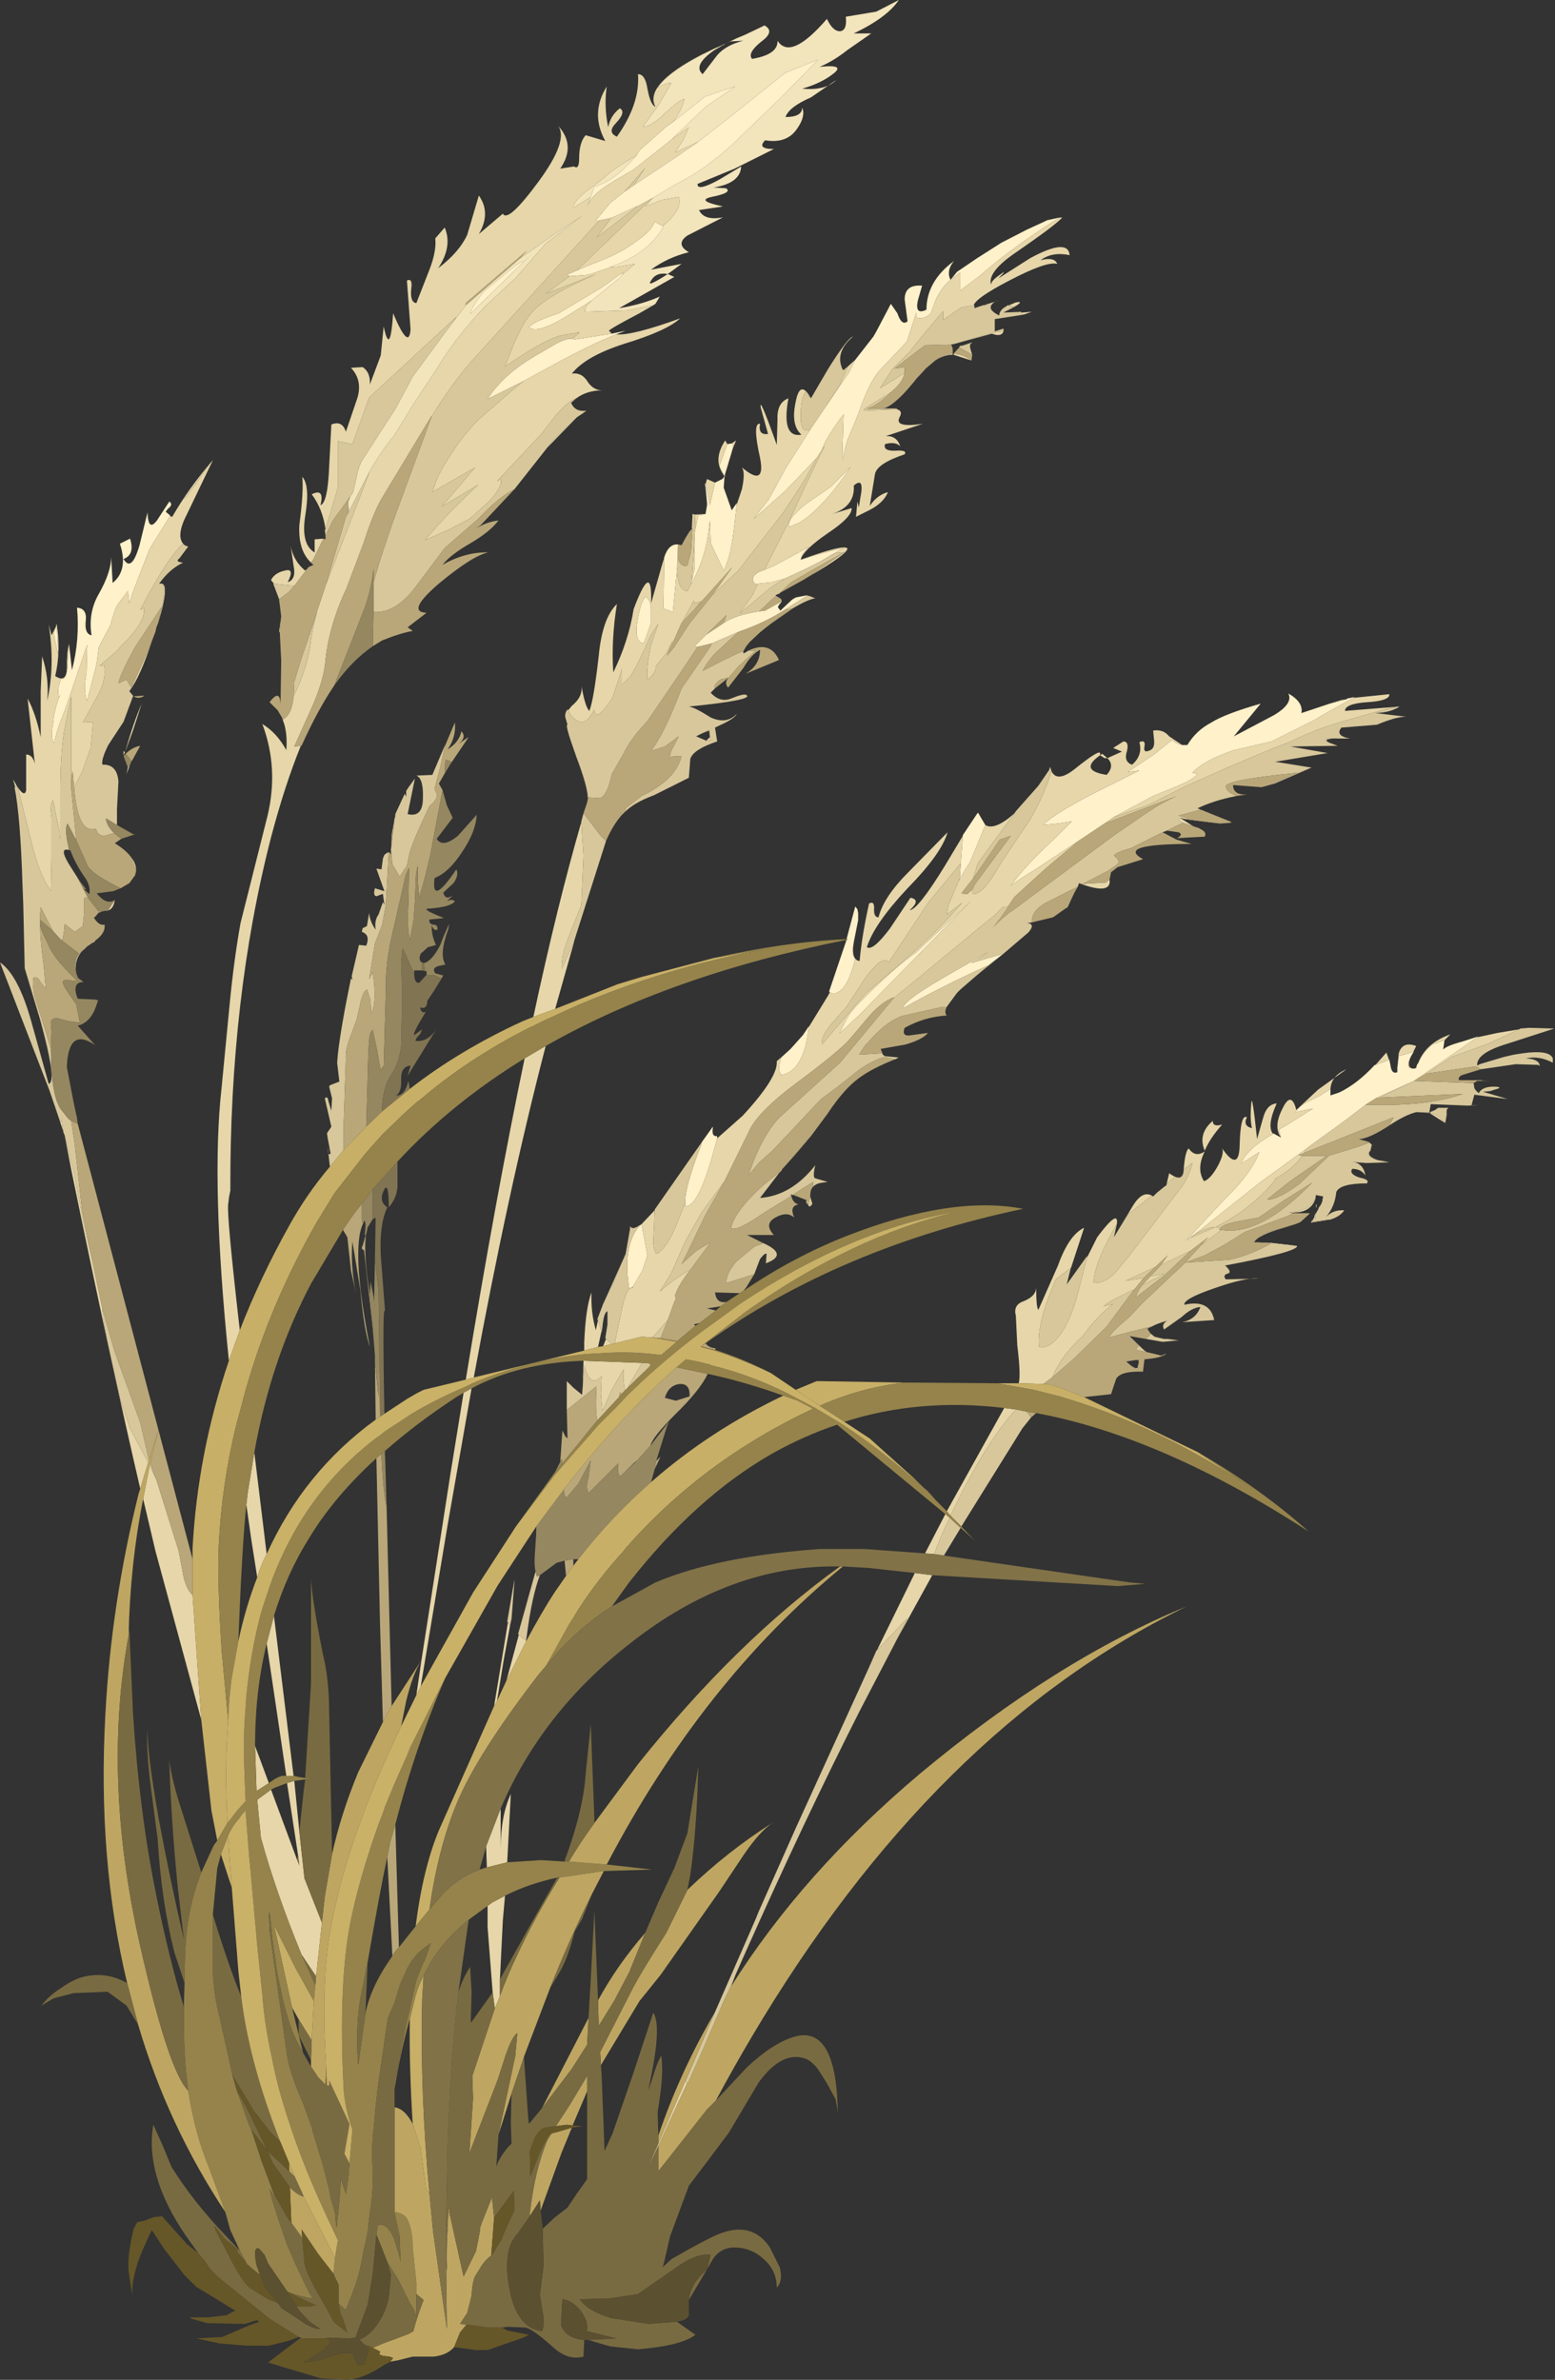 <?xml version="1.0" encoding="UTF-8" standalone="no"?>
<svg xmlns:xlink="http://www.w3.org/1999/xlink" height="163.7px" width="107.0px" xmlns="http://www.w3.org/2000/svg">
  <rect width="100%" height="100%" fill="#333333" stroke="none"/>
  <g transform="matrix(1.0, 0.0, 0.0, 1.0, 0.0, 0.0)">
    <use height="163.7" transform="matrix(1.0, 0.0, 0.0, 1.0, 0.0, 0.0)" width="106.95" xlink:href="#shape0"/>
  </g>
  <defs>
    <g id="shape0" transform="matrix(1.0, 0.0, 0.0, 1.0, 0.0, 0.0)">
      <path d="M50.65 2.65 L51.25 2.4 52.3 1.9 52.5 1.8 52.6 1.75 Q53.35 2.15 52.4 2.85 51.4 3.65 51.75 4.05 53.55 3.75 53.5 2.8 54.4 4.2 56.9 1.3 57.3 2.15 57.8 2.15 58.3 2.1 58.2 1.15 L60.3 0.8 61.85 0.0 Q61.05 1.2 58.75 2.3 L59.95 2.3 58.3 3.45 Q57.35 4.2 56.4 4.6 58.25 4.4 57.3 5.1 56.45 5.75 55.2 6.1 56.8 6.25 57.55 5.5 L55.8 6.7 Q54.3 7.35 54.05 8.05 55.2 8.05 55.2 7.4 55.45 8.0 54.85 8.85 54.15 9.9 52.65 9.65 52.05 10.25 53.25 10.25 L50.55 11.6 48.0 12.65 Q47.95 13.2 49.5 12.35 L51.0 11.45 Q50.95 12.6 49.1 12.9 L49.95 12.95 Q50.45 13.25 48.95 13.55 47.85 13.8 49.75 14.2 L48.1 14.45 Q48.45 15.2 49.75 14.95 L47.3 16.2 Q46.45 16.8 47.4 17.35 45.95 17.7 44.8 18.55 L46.9 18.15 45.95 18.85 Q45.15 18.7 44.8 19.3 44.4 19.85 45.95 18.85 L46.4 19.05 42.6 21.2 Q44.15 20.95 45.4 20.4 L45.1 20.9 44.95 21.0 43.15 21.35 40.25 21.45 Q40.2 21.1 40.7 20.7 L40.75 20.65 42.65 19.1 42.8 18.9 43.7 18.15 42.55 18.35 41.95 18.4 42.0 18.35 Q44.55 17.5 45.65 15.6 L45.6 15.55 Q47.0 14.4 46.7 13.55 L45.55 13.75 44.4 14.2 44.95 13.6 46.45 12.7 Q48.7 11.6 50.85 9.5 L53.7 6.75 56.3 4.1 54.05 5.0 50.35 7.95 48.05 9.75 46.45 10.5 47.0 9.65 47.4 8.75 46.2 9.6 48.55 7.35 50.6 5.95 49.95 6.15 48.5 6.65 46.3 8.4 Q46.9 7.6 47.1 6.8 46.7 6.9 45.7 7.85 44.75 8.75 44.25 8.7 L45.3 7.25 46.2 5.7 Q45.8 5.7 45.25 6.05 46.05 4.8 49.25 3.3 L49.75 3.1 49.5 3.25 49.15 3.45 Q47.65 4.5 48.35 5.1 L49.35 3.8 Q49.95 3.1 51.15 2.8 L50.25 2.85 50.65 2.65 M40.65 13.55 L39.45 14.3 Q39.45 13.85 40.3 13.2 L41.55 12.25 Q42.1 11.7 43.2 11.05 L43.8 10.7 42.85 11.7 42.55 11.95 Q41.8 12.55 40.9 12.85 L40.65 13.55 M24.3 33.85 L24.55 32.75 Q24.65 32.15 24.9 31.7 L27.25 28.05 28.4 25.9 30.5 23.05 31.1 22.25 32.05 21.0 35.75 17.8 38.25 16.05 40.05 14.85 38.8 15.8 37.55 16.75 35.5 19.1 33.4 21.05 Q31.4 23.15 30.1 25.3 L28.45 27.8 27.1 30.0 Q26.35 30.85 25.45 32.4 L23.95 35.3 24.0 35.2 23.95 34.55 24.1 34.15 24.3 33.85 M35.0 18.65 L33.3 20.05 Q32.45 21.1 32.35 21.6 L36.55 17.5 36.05 18.0 Q35.85 18.0 35.5 18.25 L35.0 18.65" fill="#f2e4bb" fill-rule="evenodd" stroke="none"/>
      <path d="M46.3 8.4 L48.5 6.65 49.95 6.15 50.6 5.95 48.55 7.35 46.2 9.6 45.9 9.85 43.55 11.7 Q42.3 12.4 41.7 12.8 40.7 13.45 40.4 14.2 L40.65 13.55 40.9 12.85 Q41.8 12.55 42.55 11.95 L42.85 11.7 43.8 10.7 44.0 10.35 45.8 8.75 46.3 8.4 M48.05 9.75 L50.35 7.95 54.05 5.0 56.3 4.1 53.7 6.75 50.85 9.5 Q48.7 11.6 46.45 12.7 L44.95 13.6 44.85 13.65 43.85 14.2 43.8 14.2 42.05 15.0 41.3 15.15 41.0 15.15 42.0 13.95 42.95 13.2 43.6 12.75 46.6 10.75 48.05 9.75 M45.6 15.55 L45.65 15.6 Q44.55 17.5 42.0 18.35 L41.95 18.4 40.5 18.9 39.2 19.0 39.0 18.9 39.7 18.6 Q40.25 18.35 41.15 18.0 42.45 17.5 43.2 17.0 44.85 15.95 45.05 15.25 L45.6 15.55 M42.8 18.9 L42.65 19.1 40.75 20.65 39.0 21.75 Q36.95 23.0 36.4 22.5 36.75 22.1 38.45 21.55 L41.45 19.75 42.9 18.7 42.8 18.9 M42.1 22.95 L43.05 22.75 42.4 23.0 Q40.65 23.7 38.25 25.0 L36.05 26.2 33.55 27.45 Q34.65 25.7 37.05 24.35 L38.25 23.65 Q39.0 23.25 39.4 23.3 L39.55 23.35 42.1 22.95 M45.7 38.4 L45.7 38.35 Q46.0 37.4 46.65 37.45 L46.6 39.0 46.3 42.1 45.65 41.85 45.7 38.4 M48.55 35.35 L48.65 34.75 48.65 34.6 48.55 33.55 48.5 33.25 48.55 33.3 48.85 34.75 49.2 33.2 49.7 32.95 49.85 32.8 49.8 33.55 50.35 35.1 50.7 34.6 50.7 34.7 50.55 36.0 Q50.3 38.3 49.8 39.25 L48.9 37.35 48.85 35.8 48.75 36.6 Q48.5 38.5 47.55 40.2 L47.6 39.95 47.8 39.1 47.8 36.65 48.05 35.45 48.55 35.35 M50.05 30.55 L50.35 30.5 50.4 30.5 50.45 30.75 49.85 32.75 49.5 32.05 50.05 30.55 M58.85 24.75 L60.1 23.15 60.3 22.8 61.3 20.9 61.75 21.55 Q62.05 22.45 62.45 22.1 L62.25 20.6 Q62.25 19.55 63.45 19.65 L63.15 20.7 Q62.95 21.7 63.75 21.3 63.75 19.35 65.65 17.95 65.1 18.6 65.4 19.25 64.8 19.75 64.4 20.6 L64.05 21.55 Q63.6 22.0 63.05 21.85 L63.05 21.5 62.4 23.5 60.6 25.4 Q59.8 26.25 59.05 28.5 L58.3 30.3 57.95 31.65 58.05 28.5 Q57.45 29.25 56.8 30.35 L56.55 30.95 56.45 31.1 56.2 31.5 54.05 33.75 51.85 35.7 52.9 34.35 54.1 32.15 55.75 29.55 56.8 28.0 58.4 25.65 58.85 24.75 M65.85 18.7 L67.25 17.75 68.9 16.7 70.65 15.8 71.85 15.25 72.05 15.15 73.0 14.95 72.85 15.0 Q69.6 17.05 67.45 18.95 L66.05 20.0 66.05 18.75 65.45 19.2 65.85 18.7 M53.8 41.35 L53.7 41.5 53.6 41.6 53.6 41.65 Q53.5 41.7 53.55 41.8 L53.7 42.0 54.5 41.25 54.75 41.1 55.5 40.95 55.5 41.0 54.0 41.95 Q52.6 42.85 50.85 43.45 L49.0 44.25 48.0 44.5 47.8 44.45 48.6 43.65 49.8 42.85 Q50.6 42.3 52.25 42.05 L52.65 42.0 53.8 41.35 M58.25 64.6 L58.85 62.35 59.0 62.55 59.05 62.8 59.05 63.3 58.75 64.8 58.7 65.15 Q58.6 65.7 58.85 65.95 58.35 67.95 57.65 68.25 57.35 68.45 57.1 68.25 L57.05 68.2 58.25 64.65 58.35 64.6 58.25 64.6 M66.25 57.5 L66.25 57.45 67.25 55.95 67.3 55.9 67.8 56.75 66.75 59.3 66.3 60.0 66.0 60.6 66.05 60.4 66.1 59.55 66.25 57.5 M81.35 51.25 L81.7 51.25 Q82.3 50.25 83.35 49.7 84.3 49.1 86.75 48.4 L84.9 50.65 87.65 49.2 Q89.0 48.4 88.65 47.7 89.7 48.3 89.55 49.05 L90.75 48.65 91.5 48.4 92.65 48.1 92.7 48.05 93.2 47.95 93.15 48.0 Q90.85 49.25 90.5 49.5 L87.5 51.0 84.9 51.6 Q82.85 52.3 82.05 53.15 L82.4 53.25 Q82.05 53.65 80.95 54.1 L79.35 54.75 76.65 56.2 76.0 56.65 74.2 57.85 71.1 59.9 Q70.0 60.55 69.55 60.95 70.1 60.1 71.6 58.6 L72.7 57.55 73.75 56.5 72.75 56.65 71.75 56.75 Q72.65 55.9 75.3 54.55 L78.4 53.0 77.6 53.1 79.4 51.9 80.65 50.9 Q80.9 51.15 81.35 51.25 M87.6 78.0 L87.6 77.95 88.15 78.25 88.0 77.7 88.6 77.35 90.35 76.25 89.15 76.5 Q89.25 76.2 89.95 75.8 L90.85 75.35 91.55 74.9 91.55 74.85 91.55 75.35 91.85 75.25 92.15 75.15 Q93.4 74.55 94.6 73.25 L94.65 73.25 95.6 72.9 95.7 73.4 Q95.8 73.9 96.15 73.75 L96.15 73.45 96.25 72.65 97.25 72.35 97.3 72.3 97.1 72.65 Q96.6 73.55 97.3 73.5 L97.35 73.5 97.45 73.45 97.5 73.25 97.6 73.1 Q97.85 72.45 98.55 71.85 L99.4 71.55 99.3 72.2 Q99.5 71.95 100.6 71.65 L101.7 71.3 101.65 71.35 97.3 74.35 94.75 75.5 93.95 76.0 93.9 76.05 92.45 77.15 90.1 78.85 89.85 79.05 86.75 81.3 82.6 84.6 82.2 84.9 81.6 85.35 81.75 85.2 84.4 82.35 Q86.15 80.65 86.65 79.25 L85.4 80.05 Q85.75 79.05 87.6 78.0 M3.85 43.1 L3.9 42.9 4.0 45.05 3.7 43.6 3.85 43.1 M4.75 44.3 L4.95 46.1 Q5.5 44.0 5.3 41.8 6.0 41.85 5.9 42.7 5.8 43.6 6.3 43.7 6.05 42.15 6.8 40.85 7.65 39.35 7.65 38.3 L7.75 40.1 Q8.85 39.2 8.25 37.4 L8.95 37.05 Q9.3 38.15 8.5 38.45 9.05 39.4 9.6 37.5 L10.15 35.25 Q10.2 36.6 10.8 35.8 L11.65 34.5 Q11.95 34.7 11.55 35.0 L11.4 35.2 11.7 35.45 11.7 35.5 10.3 37.75 9.4 40.05 9.1 40.85 8.9 41.5 8.8 40.65 8.05 41.65 Q7.85 42.05 7.6 43.0 L6.8 44.5 6.65 45.65 6.0 48.2 Q5.7 47.6 5.95 46.3 L6.0 44.35 4.45 48.9 Q3.85 50.3 3.75 51.1 3.45 50.85 3.65 49.75 3.7 48.9 4.15 47.75 L4.05 47.95 Q3.9 47.45 4.2 46.7 4.6 46.75 4.65 45.8 L4.75 44.3 M52.6 39.2 L53.3 38.9 55.7 37.6 Q55.15 38.05 55.1 38.5 L56.25 38.15 58.1 37.65 56.4 38.65 55.3 39.2 54.0 39.8 53.1 40.05 52.15 40.15 51.95 40.15 Q51.55 39.75 52.2 39.35 L52.6 39.2 M57.15 33.5 L58.55 32.1 Q56.6 35.0 55.0 35.95 L54.3 36.25 Q54.1 35.7 55.55 34.6 L57.15 33.5 M14.35 32.05 L12.85 34.15 12.65 34.35 14.45 31.9 14.35 32.05 M35.0 18.65 L35.5 18.25 Q35.85 18.0 36.05 18.0 L36.55 17.5 32.35 21.6 Q32.45 21.1 33.3 20.05 L35.0 18.65 M44.3 44.25 Q43.65 44.2 43.85 42.8 44.05 41.5 44.4 41.05 44.75 41.2 44.8 41.85 L44.8 42.85 44.3 44.25 M48.3 78.55 L49.05 77.5 49.05 77.6 Q48.95 78.2 49.35 78.15 L49.35 78.3 Q48.1 83.15 47.15 82.95 L47.15 82.75 Q47.1 81.7 48.25 78.75 L48.3 78.55 M54.4 72.15 L55.25 71.2 55.65 70.6 55.65 70.65 Q55.35 73.6 53.8 73.95 53.5 73.65 53.65 73.15 L53.75 72.75 54.4 72.15 M43.85 84.5 L44.05 84.3 44.15 84.2 44.55 86.35 44.2 87.4 43.55 88.5 43.3 88.65 Q42.85 85.95 43.85 84.5 M44.15 84.2 L44.15 84.15 44.15 84.2 M68.0 66.4 Q64.6 67.95 62.15 69.35 62.1 68.9 64.75 67.35 69.9 64.35 66.8 66.25 L69.05 65.6 68.0 66.4 M63.05 65.5 L66.8 62.0 59.1 69.85 57.75 71.1 58.2 70.2 Q58.5 69.6 59.25 68.85 61.55 66.55 63.05 65.5" fill="#fff1ca" fill-rule="evenodd" stroke="none"/>
      <path d="M50.65 2.65 L50.25 2.85 49.9 3.0 49.8 3.1 49.75 3.1 49.25 3.3 Q46.05 4.8 45.25 6.05 45.8 5.7 46.2 5.7 L45.3 7.25 44.25 8.7 Q44.75 8.75 45.7 7.85 46.7 6.9 47.1 6.8 46.9 7.6 46.3 8.4 L45.8 8.75 44.0 10.35 43.8 10.7 43.2 11.05 Q42.1 11.7 41.55 12.25 L40.3 13.2 Q39.45 13.85 39.45 14.3 L40.65 13.55 40.4 14.2 Q40.7 13.45 41.7 12.8 42.3 12.4 43.55 11.7 L45.9 9.85 46.2 9.6 47.4 8.75 47.0 9.65 46.45 10.5 48.05 9.75 46.6 10.75 43.6 12.75 44.4 11.55 42.95 13.2 42.0 13.95 41.0 15.15 41.3 15.15 41.2 15.2 32.9 24.35 Q31.3 26.05 29.7 28.65 L29.7 28.6 26.2 34.4 Q25.65 35.4 25.0 37.4 L23.85 40.45 Q22.65 43.0 22.4 45.4 22.3 46.7 21.55 48.45 L20.25 51.35 20.7 51.3 Q19.6 54.0 18.65 57.6 15.8 68.65 15.85 81.9 L15.75 82.4 15.75 82.45 15.7 82.85 Q15.6 83.65 16.5 91.5 L15.75 93.6 Q14.5 81.4 15.25 74.8 L15.8 69.1 Q16.1 66.0 16.55 63.5 L18.4 56.15 Q19.2 52.85 18.05 49.8 19.05 50.4 19.7 51.6 19.8 50.35 19.45 49.5 20.1 49.15 20.2 47.9 21.2 45.85 21.4 44.05 21.55 42.95 21.85 42.05 L20.8 45.1 21.9 41.8 22.45 40.15 22.3 40.55 24.9 33.85 25.45 32.4 Q26.35 30.85 27.1 30.0 L28.45 27.8 30.1 25.3 Q31.4 23.15 33.4 21.05 L35.5 19.1 37.55 16.75 38.8 15.8 40.05 14.85 38.25 16.05 35.75 17.8 36.25 17.25 32.05 20.85 32.05 21.0 31.1 22.25 31.4 21.8 25.4 27.35 24.25 30.55 23.25 30.35 23.25 33.55 22.4 36.4 Q22.2 35.0 21.45 34.0 22.35 33.55 22.05 34.75 22.55 34.6 22.65 32.1 L22.8 29.2 Q23.55 28.9 23.8 29.7 L24.6 27.35 Q24.95 26.15 24.15 25.3 L24.95 25.25 Q25.5 25.6 25.45 26.45 L26.2 24.45 26.4 22.45 Q26.85 24.6 27.05 21.55 28.15 24.15 28.25 22.65 L28.0 19.3 Q28.4 19.1 28.3 19.85 28.2 20.8 28.65 20.85 L29.55 18.55 Q30.05 17.25 29.95 16.4 L30.6 15.65 Q31.15 16.95 30.15 18.45 31.6 17.35 32.15 16.15 L32.95 13.45 Q33.8 14.65 32.95 16.1 L34.6 14.7 Q34.95 15.35 37.05 12.5 39.15 9.65 38.4 8.65 39.65 10.0 38.55 11.6 L39.5 11.45 Q39.85 11.7 39.85 10.9 39.85 9.8 40.3 9.3 L41.65 9.7 Q40.6 7.8 41.75 5.95 41.55 7.3 41.85 8.75 42.0 7.95 42.65 7.45 43.1 7.7 42.4 8.45 41.75 9.1 42.45 9.4 44.05 7.15 43.9 5.1 44.4 5.1 44.55 6.1 44.75 7.2 45.1 7.35 44.3 5.85 48.2 3.8 L50.65 2.65 M44.95 13.6 L44.4 14.2 45.55 13.75 46.7 13.55 Q47.0 14.4 45.6 15.55 L45.05 15.25 Q44.85 15.95 43.2 17.0 42.45 17.5 41.15 18.0 40.25 18.35 39.7 18.6 L44.85 13.65 44.95 13.6 M41.95 18.4 L42.55 18.35 43.7 18.15 42.8 18.9 42.9 18.7 41.45 19.75 38.45 21.55 Q36.75 22.1 36.4 22.5 36.95 23.0 39.0 21.75 L40.75 20.65 40.7 20.7 Q40.2 21.1 40.25 21.45 L43.15 21.35 44.95 21.0 44.0 21.55 Q42.0 22.6 41.9 22.75 L42.1 22.95 39.55 23.35 39.4 23.3 39.9 22.85 38.75 23.05 Q38.0 23.15 36.3 24.2 L34.75 25.2 35.3 23.8 Q35.95 22.25 36.55 21.55 37.55 20.35 41.05 18.85 L37.55 20.2 39.2 19.0 40.5 18.9 41.95 18.4 M42.4 23.0 Q43.5 23.1 46.8 21.9 45.9 22.75 42.95 23.65 40.3 24.5 39.35 25.7 40.0 25.6 40.4 26.2 40.8 26.85 41.45 26.85 40.4 26.85 39.65 27.4 39.1 27.6 38.3 28.5 L37.25 29.85 34.2 33.1 34.45 32.95 Q34.65 33.35 33.7 34.45 L32.3 35.7 30.95 36.4 29.6 37.0 29.25 37.15 Q30.6 35.5 32.9 33.35 L30.4 34.85 32.7 32.15 29.75 33.85 30.0 33.1 Q30.45 32.05 31.4 30.7 32.35 29.35 33.35 28.5 L35.25 26.85 36.05 26.2 38.25 25.0 Q40.65 23.7 42.4 23.0 M39.7 28.7 L37.65 30.8 37.95 30.4 39.7 28.7 M33.1 36.1 L32.85 36.3 32.75 36.35 33.1 36.1 M36.7 69.95 Q38.35 62.25 40.0 56.55 L40.15 58.85 40.0 62.25 39.15 64.4 Q38.6 65.75 38.65 66.65 L39.5 64.8 38.2 69.4 36.7 69.95 M40.45 54.95 Q40.45 54.15 39.65 52.05 L39.55 51.75 Q40.45 54.1 40.45 54.85 L40.45 54.95 M39.1 48.85 L39.35 48.55 Q40.15 47.9 40.0 47.1 40.25 48.6 40.55 48.9 40.85 48.2 41.2 45.1 41.45 42.5 42.45 41.55 42.05 44.0 42.2 46.25 43.25 44.1 43.6 41.9 44.9 38.45 44.8 41.5 L45.6 38.7 45.7 38.4 45.65 41.85 46.3 42.1 46.6 39.0 Q46.6 40.65 47.3 40.65 L47.55 40.2 Q48.5 38.5 48.75 36.6 L48.85 35.8 48.9 37.35 49.8 39.25 Q50.3 38.3 50.55 36.0 L50.7 34.7 51.05 33.65 Q51.3 32.5 51.05 32.15 52.7 33.55 52.3 31.5 51.75 29.05 52.3 29.15 52.15 29.95 52.85 29.85 L52.35 28.05 Q52.2 27.1 53.45 30.6 L53.5 28.85 Q53.45 27.7 54.25 27.4 53.75 30.15 55.15 29.9 54.4 29.25 54.75 27.65 55.05 26.05 55.8 27.4 L55.4 26.95 55.4 27.0 Q55.1 27.45 55.1 28.55 55.05 29.75 55.65 29.6 L55.75 29.55 54.1 32.15 52.9 34.35 51.85 35.7 54.05 33.75 56.2 31.5 55.25 33.2 53.9 35.25 52.35 37.25 50.8 39.25 49.0 40.95 50.4 39.0 47.75 41.95 48.25 41.35 47.8 41.5 47.75 41.3 46.95 42.8 46.9 42.85 45.9 45.1 46.3 44.05 45.8 45.0 45.1 45.85 Q45.2 46.25 44.55 46.75 44.45 46.0 44.8 44.35 L45.3 42.9 44.8 43.65 44.35 44.65 43.9 45.6 43.4 46.5 42.8 47.1 42.8 46.0 42.15 48.0 Q40.95 49.8 40.9 48.8 40.35 49.9 39.8 49.6 39.3 49.4 39.1 48.85 M47.85 35.4 L48.55 35.35 48.05 35.45 47.8 36.65 47.8 39.1 47.6 39.95 47.75 37.8 47.8 36.65 47.85 35.4 M48.55 33.3 L48.65 32.95 49.2 33.2 48.85 34.75 48.55 33.3 M49.7 32.95 L49.85 32.75 Q49.0 31.65 49.9 30.3 L50.05 30.55 49.5 32.05 49.85 32.75 50.45 30.75 50.4 30.5 50.35 30.5 50.65 30.3 Q49.8 32.3 49.8 33.55 L49.85 32.8 49.7 32.95 M58.35 25.2 L58.85 24.75 58.4 25.65 56.8 28.0 57.8 26.45 58.35 25.2 M65.4 19.25 L65.85 18.7 65.45 19.2 66.05 18.75 66.05 20.0 67.45 18.95 Q69.6 17.05 72.85 15.0 L73.0 14.95 72.05 15.15 73.1 14.95 Q72.75 15.4 70.0 17.3 67.9 18.7 68.2 19.6 68.15 19.35 68.8 18.9 69.4 18.45 68.7 19.15 L70.9 17.75 Q73.5 16.35 73.6 17.55 72.4 17.3 71.6 17.9 72.55 17.65 72.75 18.15 72.0 17.95 69.35 19.35 67.15 20.5 67.0 21.0 L66.15 21.15 64.9 22.0 64.9 21.4 63.55 23.0 62.55 24.25 61.4 25.4 60.55 26.7 61.7 26.0 62.25 25.65 Q62.1 26.3 61.45 26.85 L61.2 27.05 59.5 28.1 59.4 28.25 61.7 28.15 Q62.15 28.25 61.9 28.7 61.5 29.45 63.5 29.15 L60.95 30.0 Q61.7 29.95 61.95 30.7 61.6 30.35 60.9 30.55 60.75 31.05 61.65 31.0 62.45 30.95 62.25 31.25 60.3 31.9 60.2 32.65 L59.85 34.8 Q60.35 34.05 61.1 33.85 60.8 34.6 59.8 35.1 L58.9 35.55 59.0 34.5 59.1 34.9 59.2 34.25 Q59.5 32.75 58.75 33.4 58.85 34.9 57.1 35.4 L58.6 34.95 Q58.65 35.55 57.0 36.65 55.25 37.85 55.1 38.5 57.45 37.65 58.1 37.65 L58.3 37.7 Q58.45 38.05 55.5 39.75 L55.9 39.5 58.15 37.95 58.05 38.0 57.45 38.05 56.4 38.65 58.1 37.65 56.25 38.15 55.1 38.5 Q55.15 38.05 55.7 37.6 L53.3 38.9 52.6 39.2 54.3 35.85 55.5 33.25 56.75 30.65 56.55 30.95 56.8 30.35 Q57.45 29.25 58.05 28.5 L57.95 31.65 58.3 30.3 59.05 28.5 Q59.8 26.25 60.6 25.4 L62.4 23.5 63.05 21.5 63.05 21.85 Q63.6 22.0 64.05 21.55 L64.4 20.6 Q64.8 19.75 65.4 19.25 M67.05 21.2 L68.8 20.65 Q68.35 20.75 68.25 20.95 L67.65 21.0 67.05 21.2 M69.2 21.1 L69.9 20.8 Q70.75 20.65 69.05 21.5 L69.75 21.1 69.35 21.0 69.2 21.1 M70.3 21.5 L71.0 21.45 70.4 21.65 70.3 21.5 M69.05 22.8 Q68.9 23.2 68.25 22.95 L65.7 23.65 68.2 22.9 69.05 22.8 M65.55 23.95 L65.55 24.4 Q64.95 24.4 64.35 24.8 64.95 24.35 65.5 24.35 L65.55 23.95 M63.7 25.35 L63.55 25.5 63.2 25.9 63.7 25.35 M53.35 40.95 L53.75 41.2 53.4 41.0 53.35 40.95 M54.2 42.1 L53.05 42.9 52.35 43.45 Q53.25 42.7 54.2 42.1 M58.7 65.15 Q58.65 66.05 59.15 66.1 59.3 64.4 59.8 62.15 60.15 61.95 60.15 62.45 60.1 63.1 60.45 63.1 60.8 61.7 62.5 60.0 L65.2 57.25 Q64.8 58.7 62.45 61.1 60.15 63.55 59.65 65.15 60.05 65.45 61.25 63.85 L62.65 61.75 Q63.4 61.9 62.6 62.6 63.15 62.6 65.05 59.5 L66.25 57.5 66.1 59.55 66.05 59.45 63.9 62.05 61.15 66.2 Q60.8 65.6 59.55 67.25 L58.25 69.25 57.2 70.45 Q56.45 71.35 56.55 71.85 L59.55 68.35 61.95 66.3 Q64.4 64.2 66.2 62.1 L65.15 62.9 65.25 62.3 65.5 61.7 66.05 60.4 66.0 60.6 66.3 60.0 66.75 59.3 67.8 56.75 Q68.45 57.15 69.8 55.95 L67.3 59.35 66.95 60.45 66.7 60.75 66.15 61.45 66.55 61.5 66.9 61.2 66.9 61.5 Q67.65 61.6 68.85 59.4 L70.9 56.35 Q71.9 54.6 72.35 53.05 72.75 53.85 73.95 52.9 75.75 51.45 75.7 51.85 L75.7 51.95 75.85 51.85 76.2 52.15 77.2 51.7 76.6 51.45 77.3 51.0 Q77.7 51.0 77.55 51.65 77.3 52.4 77.9 52.6 78.65 51.95 78.4 51.05 78.85 50.85 78.75 51.35 78.65 51.85 79.15 51.6 79.5 51.45 79.4 50.8 L79.35 50.25 Q80.05 50.15 80.45 50.65 L81.35 51.25 Q80.9 51.15 80.65 50.9 L79.4 51.9 77.6 53.1 78.4 53.0 75.3 54.55 Q72.65 55.9 71.75 56.75 L72.75 56.65 73.75 56.5 72.7 57.55 71.6 58.6 Q70.1 60.1 69.55 60.95 70.0 60.55 71.1 59.9 L74.2 57.85 72.0 59.7 69.8 61.7 69.4 62.3 69.15 62.45 69.05 62.35 68.4 63.0 67.7 63.55 63.4 67.1 61.5 68.65 61.5 68.6 Q60.7 68.9 59.85 69.85 L58.45 71.5 Q57.7 72.35 54.8 74.5 52.05 76.55 51.5 77.9 L49.85 81.25 48.25 83.45 47.15 85.4 46.2 87.55 45.4 88.85 Q46.4 87.95 47.5 87.35 46.7 88.35 46.45 89.1 L46.5 89.35 46.4 89.55 45.95 90.8 44.9 92.0 44.15 91.95 42.3 92.4 42.75 90.25 Q43.1 88.45 43.55 88.6 L43.55 88.5 44.2 87.4 44.55 86.35 44.15 84.2 45.05 83.25 45.0 84.5 44.95 85.4 Q45.0 86.15 45.2 86.25 45.8 85.9 46.4 84.6 L47.15 82.75 47.15 82.95 Q48.1 83.15 49.35 78.3 L51.1 76.75 Q53.55 74.1 53.45 73.0 L54.4 72.15 53.75 72.75 53.65 73.15 Q53.5 73.65 53.8 73.95 55.35 73.6 55.65 70.65 L57.0 68.45 57.1 68.25 Q57.35 68.45 57.65 68.25 58.35 67.95 58.85 65.95 58.6 65.7 58.7 65.15 M91.5 48.4 L92.3 48.15 92.65 48.1 91.5 48.4 M93.15 48.0 L95.6 47.75 Q95.65 48.2 94.1 48.3 92.55 48.4 92.55 48.9 L96.3 48.6 Q95.7 49.0 94.65 49.05 L96.05 48.7 95.95 48.65 95.8 48.65 92.3 49.65 Q90.3 50.25 88.95 50.95 L87.3 51.6 84.45 52.8 81.65 54.05 78.95 55.4 76.65 56.2 79.35 54.75 80.95 54.1 Q82.05 53.65 82.4 53.25 L82.05 53.15 Q82.85 52.3 84.9 51.6 L87.5 51.0 90.5 49.5 Q90.85 49.25 93.15 48.0 M92.05 50.8 L91.75 50.8 Q90.95 50.85 91.5 51.1 90.7 50.75 92.05 50.8 M90.25 52.8 L87.7 53.9 86.8 54.15 87.35 54.0 89.35 53.15 90.25 52.8 M83.95 56.65 L81.2 56.25 82.05 56.8 82.65 57.05 82.45 56.95 81.4 56.6 Q81.0 56.45 81.2 56.25 L81.6 56.35 83.95 56.65 M76.35 60.5 Q76.5 61.6 74.25 60.75 L73.45 62.4 72.6 63.0 73.35 62.45 74.15 61.0 74.25 60.75 74.5 60.8 76.1 60.7 76.35 60.5 M69.05 65.6 L68.3 66.2 67.2 67.1 68.0 66.4 69.05 65.6 M60.7 72.4 L60.75 72.55 60.7 72.45 60.7 72.4 M60.9 72.65 L61.85 72.75 61.6 72.85 60.9 72.7 60.9 72.65 M55.8 78.15 L54.65 79.5 54.25 79.95 55.35 78.65 55.8 78.15 M55.8 82.95 Q55.65 83.05 55.6 82.85 L55.8 82.95 M70.1 95.15 Q70.25 94.55 70.0 92.55 L69.9 90.5 Q69.7 89.75 70.45 89.5 71.3 89.15 71.3 88.55 71.3 89.95 71.45 90.1 L72.8 87.05 Q73.55 84.95 74.6 84.45 L73.7 87.2 72.65 88.0 Q71.3 91.15 71.5 92.65 72.1 92.8 72.75 92.05 73.5 91.2 74.05 89.4 L74.8 86.5 75.5 85.1 Q77.0 83.1 76.85 84.2 75.3 86.85 75.25 88.25 75.9 88.3 76.65 87.65 L77.65 86.45 81.15 81.85 Q81.8 81.05 82.05 80.0 L81.45 80.45 Q81.45 81.2 80.85 80.95 L80.3 81.4 80.25 81.55 80.45 80.7 Q81.4 81.4 81.45 80.45 81.55 79.15 81.8 79.0 82.25 79.65 82.9 79.2 82.3 80.4 82.85 81.25 83.3 81.1 83.8 80.2 84.25 79.35 84.1 79.0 85.25 80.65 85.3 78.8 85.35 76.6 85.8 76.85 85.5 77.45 86.15 77.6 86.0 77.05 86.1 75.9 86.15 75.05 86.5 78.35 L86.9 76.95 Q87.15 75.95 87.85 75.9 87.15 77.45 87.6 78.0 85.75 79.05 85.4 80.05 L86.65 79.25 Q86.15 80.65 84.4 82.35 L81.75 85.2 81.6 85.35 82.2 84.9 82.6 84.6 86.75 81.3 89.85 79.05 89.75 79.3 89.35 79.45 89.6 79.5 Q89.0 80.4 87.7 81.1 L87.8 81.1 Q86.15 83.15 83.65 84.4 L83.95 84.5 83.9 84.6 84.05 84.6 82.65 85.65 81.55 86.85 81.25 87.15 81.55 86.85 82.65 85.65 83.15 85.1 81.9 86.05 79.9 87.0 80.35 86.35 79.5 87.15 77.45 88.1 78.7 87.9 78.05 88.7 77.6 88.9 76.8 89.3 Q76.05 89.7 75.95 89.85 L76.6 89.7 Q75.55 90.45 74.5 91.9 73.05 93.2 72.4 94.75 L71.85 95.15 71.8 95.2 70.1 95.15 M76.65 85.1 L77.95 82.95 Q78.65 81.8 79.35 82.3 L79.25 82.25 77.6 83.55 76.65 85.1 M88.15 78.25 Q87.6 77.5 88.25 76.25 88.85 75.0 89.2 76.35 L90.7 74.95 92.65 73.55 Q91.6 74.0 91.55 74.9 L90.85 75.35 89.95 75.8 Q89.25 76.2 89.15 76.5 L90.35 76.25 88.6 77.35 88.0 77.7 88.15 78.25 M94.65 73.25 L95.4 72.4 95.65 73.1 95.7 73.4 95.6 72.9 94.65 73.25 M96.15 73.45 L96.25 72.45 Q96.5 71.6 97.45 71.95 L97.25 72.35 96.25 72.65 96.15 73.45 M97.1 72.65 L97.05 72.75 Q96.75 73.5 97.3 73.5 96.6 73.55 97.1 72.65 M97.6 73.1 Q98.1 71.75 99.8 71.15 L99.4 71.55 98.55 71.85 Q97.85 72.45 97.6 73.1 M101.65 71.35 L103.05 71.05 104.55 70.8 102.5 71.75 99.9 72.7 98.15 73.85 97.3 74.35 94.9 75.5 94.75 75.5 97.3 74.35 101.65 71.35 M101.65 73.3 L103.5 72.7 101.85 73.2 101.65 73.3 M104.45 72.5 Q106.55 72.15 106.85 72.8 106.6 72.2 104.8 72.45 L104.45 72.5 M100.4 74.3 L102.55 74.35 101.65 74.35 102.05 74.3 100.4 74.3 M98.45 75.95 L98.35 76.55 98.45 76.55 Q99.05 76.75 99.45 77.25 L98.35 76.55 97.45 76.5 98.35 76.5 98.45 75.95 M98.75 76.35 L98.95 76.2 99.15 76.2 99.0 76.2 98.75 76.35 M94.4 78.75 L94.3 79.15 Q93.95 79.5 94.8 79.8 93.95 79.55 94.2 79.25 L94.4 78.75 M94.0 80.0 L93.25 79.95 93.05 79.9 94.0 80.0 M91.4 83.9 L91.15 83.95 90.2 84.1 90.25 84.05 91.4 83.9 M90.4 83.85 L90.5 83.45 90.5 83.55 90.5 83.85 Q90.25 84.05 90.4 83.8 L90.4 83.85 M90.7 83.2 L90.75 83.05 90.9 82.85 90.7 83.2 M90.5 82.5 Q90.15 83.5 88.7 83.4 L89.25 83.35 90.05 83.05 90.5 82.5 M89.15 84.2 L88.35 84.45 Q86.55 84.95 86.3 85.45 L89.25 85.7 87.5 85.5 86.3 85.45 Q86.5 85.0 87.6 84.65 L89.15 84.2 M79.15 91.7 L79.45 91.95 79.2 91.75 79.15 91.7 M77.7 91.9 L78.65 92.8 Q79.3 93.4 79.9 93.25 L78.85 93.0 78.35 92.55 77.55 91.85 77.7 91.9 M64.15 108.35 L61.7 112.8 62.45 111.3 60.35 113.5 62.95 108.2 64.15 108.35 M50.65 135.75 L50.3 136.65 49.65 138.0 50.65 135.75 M9.65 102.4 Q7.6 93.6 4.9 80.45 L4.45 78.1 5.1 80.7 5.75 84.15 6.3 86.5 7.05 90.05 7.05 90.25 7.35 92.1 8.3 96.35 8.95 98.25 10.2 100.6 9.65 102.4 M4.35 77.8 L3.4 75.0 4.15 77.15 4.25 77.1 4.2 76.7 4.35 77.8 M1.05 54.15 L0.9 53.6 1.15 54.05 Q1.7 54.9 1.8 54.35 L1.8 51.9 Q2.25 51.9 2.4 52.55 L1.9 48.05 Q2.45 49.05 2.8 50.7 L2.8 47.55 2.9 45.15 Q3.4 46.65 3.25 48.2 3.8 45.75 3.35 42.95 L3.55 43.7 3.85 43.1 3.7 43.6 4.0 45.05 3.9 42.9 Q4.2 44.8 3.8 46.5 4.55 47.0 4.6 46.0 4.6 44.75 4.75 44.3 L4.65 45.8 Q4.6 46.75 4.2 46.7 3.9 47.45 4.05 47.95 L4.15 47.75 Q3.7 48.9 3.65 49.75 3.45 50.85 3.75 51.1 3.85 50.3 4.45 48.9 L6.0 44.35 5.95 46.3 Q5.7 47.6 6.0 48.2 L6.65 45.65 6.8 44.5 7.6 43.0 Q7.85 42.05 8.05 41.65 L8.8 40.65 8.9 41.5 9.1 40.85 9.4 40.05 10.3 37.75 11.7 35.5 11.85 35.55 Q13.0 33.55 14.65 31.65 L12.85 35.4 Q12.05 36.95 12.7 37.5 L12.6 37.4 Q11.45 38.45 9.65 41.95 L9.9 41.8 Q10.05 42.55 8.95 43.8 L7.95 44.85 6.85 45.8 7.15 45.75 Q7.35 46.65 6.75 47.8 L5.7 49.7 6.4 49.65 6.25 51.4 5.65 53.1 5.1 54.15 5.0 53.05 4.9 53.55 4.9 47.9 4.4 50.35 Q4.15 52.05 4.15 54.5 L4.15 57.75 4.1 57.25 3.65 55.05 Q3.4 55.35 3.55 56.25 L3.55 59.0 3.5 61.3 Q2.65 60.05 2.15 57.85 L1.25 54.25 1.15 54.05 1.05 54.15 M11.0 40.15 Q11.75 39.95 10.9 42.8 L11.15 41.7 Q11.55 40.05 11.0 40.15 M10.45 44.1 Q9.65 46.55 8.9 47.55 L9.05 47.3 10.2 44.75 10.45 44.1 M9.05 59.0 Q9.5 59.6 9.3 60.2 L9.35 59.8 9.05 59.0 M7.9 61.9 Q7.8 62.65 7.25 62.65 6.7 62.7 6.5 63.1 L6.85 62.7 7.45 62.6 7.9 61.9 M5.9 65.2 Q5.05 65.85 5.25 66.95 5.05 66.1 5.45 65.6 L5.9 65.2 M19.25 43.45 L19.2 43.5 19.35 42.4 19.25 43.45 M18.85 40.15 L18.65 39.9 Q18.9 39.4 19.6 39.25 20.3 39.05 19.8 40.05 20.4 39.85 20.2 38.9 L20.0 37.55 Q20.2 38.6 21.0 39.25 L21.35 38.95 21.2 39.05 20.25 40.3 18.85 40.15 M21.4 38.7 Q20.5 37.85 20.6 36.1 20.9 33.85 20.8 32.8 21.35 33.4 21.0 35.5 20.7 37.45 21.65 38.0 L21.65 37.1 22.25 37.05 21.55 38.5 21.4 38.7 M57.15 33.5 L55.55 34.6 Q54.1 35.7 54.3 36.25 L55.0 35.95 Q56.6 35.0 58.55 32.1 L57.15 33.5 M66.8 23.65 L66.85 23.6 66.75 23.7 66.8 23.65 M66.85 24.8 L65.6 24.4 65.65 24.35 Q66.25 24.35 66.85 24.8 M66.0 23.9 L66.05 23.8 66.3 23.75 66.0 23.9 M14.35 32.05 L14.45 31.9 12.65 34.35 12.85 34.15 14.35 32.05 M24.1 34.15 L23.75 34.65 24.3 33.85 24.1 34.15 M23.95 34.55 L24.0 35.2 23.95 35.3 23.95 34.55 M43.85 14.2 L41.05 16.35 42.05 15.0 43.8 14.2 43.85 14.2 M25.7 42.05 L25.7 42.1 25.7 42.05 M46.65 38.4 L46.6 39.0 46.65 37.45 46.65 38.4 M44.3 44.25 L44.8 42.85 44.8 41.85 Q44.75 41.2 44.4 41.05 44.05 41.5 43.85 42.8 43.65 44.2 44.3 44.25 M48.2 50.5 L48.8 50.2 48.8 50.25 Q48.4 50.4 48.2 50.5 M48.85 50.7 L48.9 50.9 48.6 50.95 48.85 50.7 M36.1 72.8 L37.55 71.95 Q34.95 81.95 32.6 94.75 L32.05 94.9 Q34.1 82.4 36.1 72.8 M44.15 84.2 L44.05 84.3 43.85 84.5 43.9 84.35 44.15 84.2 M9.75 48.4 L9.15 50.25 8.6 51.75 Q9.2 49.65 9.75 48.4 M8.8 52.8 L8.95 52.6 8.7 53.25 8.8 52.8 M8.6 51.75 L8.5 51.95 8.5 51.65 8.6 51.75 M4.75 59.45 Q4.0 58.25 4.75 58.45 L4.85 58.5 Q4.0 58.2 4.75 59.45 M10.75 101.75 L12.3 106.7 12.65 108.55 Q12.9 109.45 13.25 109.7 L13.85 118.3 10.7 106.7 9.85 103.1 10.3 100.8 10.75 101.75 M41.5 89.7 L42.2 88.15 43.05 86.25 42.35 87.9 41.5 89.7 M41.15 90.8 L41.4 91.6 41.45 91.3 41.15 92.65 40.2 92.9 40.2 92.35 Q40.3 89.95 40.7 88.9 40.65 90.3 41.0 91.5 L41.15 90.8 M41.7 92.1 L42.1 92.45 41.5 92.6 41.7 92.1 M44.2 93.75 L44.15 93.8 43.15 95.5 43.0 95.65 42.9 94.95 42.9 94.2 42.1 95.6 41.45 97.05 41.35 95.85 41.4 94.65 Q40.6 95.55 40.2 93.9 L40.1 95.35 40.15 93.6 44.2 93.75 M28.95 116.0 L28.65 116.6 29.0 114.2 31.0 101.35 31.9 95.8 32.45 95.5 30.8 104.9 28.95 116.0 M65.05 104.15 L65.35 104.4 Q64.55 106.05 64.3 106.9 L63.65 106.85 65.05 104.15 M35.1 111.8 L34.65 114.25 34.2 117.0 34.0 117.35 34.95 111.6 35.1 111.8 M34.85 115.6 L35.7 112.45 36.2 112.85 36.2 112.9 34.85 115.6 M16.95 103.5 L17.05 102.65 17.5 99.9 18.35 106.9 Q17.95 107.65 17.7 108.5 L17.3 105.95 16.95 103.5 M18.85 111.15 L20.2 122.15 19.7 122.15 18.35 113.05 18.85 111.15 M17.55 120.1 L17.85 120.9 18.5 122.65 17.65 123.2 17.65 123.1 17.55 120.1 M19.75 122.65 L20.25 122.5 20.6 126.0 20.95 129.2 22.15 132.25 21.75 135.95 20.75 134.45 Q19.0 130.2 17.95 126.4 L17.7 123.8 18.65 123.1 20.45 127.95 20.6 128.3 20.5 127.55 19.75 122.65 M33.55 131.1 L33.9 130.85 34.75 130.4 34.6 132.1 34.4 136.15 34.4 136.2 34.4 137.3 34.05 138.15 33.9 137.05 33.55 132.55 33.55 131.1 M34.9 128.1 L33.5 128.45 33.45 127.0 34.45 124.4 34.45 127.2 Q34.45 124.9 35.15 123.4 L34.9 128.1 M92.45 77.15 L92.1 77.4 90.1 78.85 92.45 77.15 M94.15 78.6 L94.2 78.6 93.55 78.85 94.15 78.6 M76.25 52.2 L76.2 52.15 76.05 52.15 76.0 52.15 75.7 51.95 Q74.2 53.0 76.15 53.3 76.7 52.7 76.25 52.2 M54.0 39.8 L53.05 40.4 50.9 42.2 51.8 40.9 52.15 40.15 53.1 40.05 54.0 39.8 M63.05 65.5 Q61.55 66.55 59.25 68.85 58.5 69.6 58.2 70.2 L57.75 71.1 59.1 69.85 66.8 62.0 63.05 65.5 M55.9 81.65 L55.95 81.3 55.95 81.6 55.9 81.65 M55.75 82.3 L55.75 82.35 55.65 82.65 55.75 82.3 M83.45 77.1 Q83.45 77.55 84.1 77.35 83.25 78.3 82.9 79.15 82.4 78.0 83.45 77.1 M88.6 83.65 L89.0 83.45 88.6 83.65 M78.6 88.4 L79.15 87.8 80.15 87.6 78.6 88.4 M81.9 85.15 L83.65 84.4 Q83.1 84.4 82.2 84.9 L81.9 85.15 M78.35 93.55 L78.15 93.55 78.35 93.5 78.35 93.55 M77.5 93.65 Q78.3 94.4 78.3 93.95 L78.35 93.75 78.3 94.1 Q78.2 94.35 77.5 93.65 M69.9 96.95 Q67.85 99.2 65.55 103.95 L65.4 104.25 65.15 103.95 69.1 96.85 69.9 96.95 M47.3 143.25 L45.3 147.6 44.45 149.4 45.3 147.45 48.2 140.75 47.15 143.2 47.3 143.25" fill="#e6d6a9" fill-rule="evenodd" stroke="none"/>
      <path d="M39.65 27.4 L39.3 27.7 Q39.55 28.35 40.35 28.25 L40.15 28.4 39.7 28.7 37.95 30.4 37.65 30.8 35.4 33.65 35.3 33.7 Q34.2 34.3 32.9 35.7 L31.75 36.7 30.6 37.7 28.5 40.5 Q27.15 42.2 25.7 42.1 L25.7 42.05 25.7 40.05 25.75 39.9 25.85 39.55 Q26.5 37.3 27.7 34.1 L29.7 28.65 Q31.3 26.05 32.9 24.35 L41.2 15.2 41.3 15.15 42.05 15.0 41.05 16.35 43.85 14.2 44.85 13.65 39.7 18.6 39.0 18.9 39.2 19.0 37.55 20.2 41.05 18.85 Q37.55 20.35 36.55 21.55 35.95 22.25 35.3 23.8 L34.75 25.2 36.3 24.2 Q38.0 23.15 38.75 23.05 L39.9 22.85 39.4 23.3 Q39.0 23.25 38.25 23.65 L37.05 24.35 Q34.65 25.7 33.55 27.45 L36.05 26.2 35.25 26.85 33.35 28.5 Q32.35 29.35 31.4 30.7 30.45 32.05 30.0 33.1 L29.75 33.85 32.7 32.15 30.4 34.85 32.9 33.35 Q30.6 35.5 29.25 37.15 L29.6 37.0 30.95 36.4 32.3 35.7 33.7 34.45 Q34.65 33.35 34.45 32.95 L34.2 33.1 37.25 29.85 38.3 28.5 Q39.1 27.6 39.65 27.4 M22.7 80.25 L22.55 78.9 Q22.55 79.55 22.75 79.35 L22.55 78.3 22.5 77.95 22.8 77.5 22.35 75.55 Q22.55 75.35 22.6 75.75 L22.8 76.4 22.85 75.55 22.65 74.75 22.7 74.65 23.35 74.4 23.2 73.1 23.25 72.5 Q23.45 70.7 24.15 67.3 L24.25 67.4 24.2 67.15 24.7 65.0 25.2 65.05 Q25.5 64.3 24.9 64.1 L24.95 63.85 25.25 63.7 25.4 62.8 Q25.45 63.4 25.85 63.95 25.75 63.3 26.05 62.9 L26.35 62.05 26.45 62.25 26.35 61.5 26.3 61.5 25.9 61.65 Q25.65 61.6 25.8 61.1 L26.45 61.3 25.9 59.75 26.25 59.8 26.35 59.05 26.45 58.8 26.65 58.65 26.75 58.65 26.55 62.25 26.3 63.6 25.8 64.9 25.4 67.35 25.65 66.9 Q25.95 68.95 25.55 69.7 L25.5 68.8 25.25 68.05 Q24.95 68.25 24.8 69.0 L24.55 70.1 24.0 71.6 Q23.75 72.35 23.8 72.85 L23.65 77.25 23.65 79.1 22.7 80.25 M27.15 56.3 L27.2 56.15 27.2 56.0 27.85 54.6 27.95 54.8 27.95 54.4 28.15 54.1 28.55 53.55 28.05 56.0 Q29.1 56.25 29.1 54.9 29.15 53.55 28.65 53.35 L29.75 53.3 30.6 51.3 30.6 51.35 30.55 51.6 30.3 52.75 29.9 54.25 29.95 54.4 Q30.3 54.85 29.55 55.45 28.5 57.65 28.2 58.6 L28.0 59.55 27.5 60.3 27.0 59.45 26.9 58.45 27.15 56.3 M40.0 56.55 L40.0 56.5 40.15 55.95 40.2 56.0 41.3 57.45 41.7 57.85 39.5 64.75 39.5 64.8 38.65 66.65 Q38.6 65.75 39.15 64.4 L40.0 62.25 40.15 58.85 40.0 56.55 M39.55 51.75 Q38.85 49.8 39.05 49.85 L38.9 49.35 Q38.85 49.05 39.05 48.8 L39.1 48.85 Q39.3 49.4 39.8 49.6 40.35 49.9 40.9 48.8 40.95 49.8 42.15 48.0 L42.8 46.0 42.8 47.1 43.4 46.5 43.9 45.6 44.35 44.65 44.8 43.65 45.3 42.9 44.8 44.35 Q44.45 46.0 44.55 46.75 45.2 46.25 45.1 45.85 L45.8 45.0 46.3 44.05 45.9 45.1 46.4 44.5 47.4 42.95 49.0 40.95 50.8 39.25 52.35 37.25 53.9 35.25 55.25 33.2 56.2 31.5 56.45 31.1 56.55 30.95 56.75 30.65 55.5 33.25 54.3 35.85 52.6 39.2 52.2 39.35 Q51.55 39.75 51.95 40.15 L52.15 40.15 51.8 40.9 50.9 42.2 53.05 40.4 54.0 39.8 55.3 39.2 56.4 38.65 57.45 38.05 58.05 38.0 55.65 39.35 54.45 40.05 53.6 40.85 53.55 40.85 53.35 40.95 53.4 41.0 53.15 41.2 52.25 42.05 Q50.6 42.3 49.8 42.85 L50.0 42.3 48.6 43.65 47.8 44.45 48.0 44.5 47.0 46.0 44.55 49.6 Q43.4 50.8 42.9 51.85 L42.1 53.25 Q41.8 54.7 41.3 54.9 L40.45 54.85 Q40.45 54.1 39.55 51.75 M47.6 36.4 L47.65 35.35 47.85 35.4 47.8 36.65 47.75 37.8 47.6 39.95 47.55 40.2 47.3 40.65 Q46.6 40.65 46.6 39.0 L46.65 38.4 Q46.85 39.05 47.3 38.9 L47.55 37.95 47.65 36.4 47.65 36.35 47.6 36.4 M55.8 27.4 L57.0 25.35 Q58.35 23.2 58.7 23.15 57.4 24.25 58.0 25.45 L58.05 25.45 58.35 25.2 57.8 26.45 56.8 28.0 55.75 29.55 55.65 29.6 Q55.05 29.75 55.1 28.55 55.1 27.45 55.4 27.0 L55.4 26.95 55.8 27.4 M67.0 21.0 L67.05 21.0 67.05 21.2 67.65 21.0 68.25 20.95 Q67.95 21.3 68.75 21.7 68.8 21.3 69.2 21.1 L69.35 21.0 69.75 21.1 69.05 21.5 70.25 21.45 70.3 21.5 70.4 21.65 68.45 21.95 68.45 22.8 69.05 22.6 69.05 22.8 68.2 22.9 65.7 23.65 65.45 23.7 63.65 23.75 61.55 25.35 62.25 25.25 62.25 25.65 61.7 26.0 60.55 26.7 61.4 25.4 62.55 24.25 63.55 23.0 64.9 21.4 64.9 22.0 66.15 21.15 67.0 21.0 M60.8 28.1 L61.6 28.1 61.75 28.1 61.7 28.15 59.4 28.25 59.5 28.1 61.2 27.05 61.45 26.85 61.4 26.95 61.3 27.0 Q60.2 28.05 59.6 28.1 L60.8 28.1 M55.5 40.95 L55.7 41.0 56.1 41.15 Q55.55 41.25 54.55 41.85 L54.0 41.95 55.5 41.0 55.5 40.95 M51.15 44.8 L51.15 44.85 51.15 44.95 51.35 44.85 51.5 44.75 52.0 44.75 51.4 45.3 50.8 45.85 50.2 46.55 50.15 46.6 49.55 46.75 Q49.05 47.15 49.2 47.35 L48.9 47.65 Q49.55 48.35 50.3 48.05 51.15 47.7 51.35 47.8 51.95 48.15 47.4 48.6 47.8 48.65 48.9 49.35 50.0 49.85 50.7 49.1 50.55 49.45 49.4 49.95 L49.2 50.05 49.35 51.0 Q47.7 51.55 47.5 52.2 L47.4 53.5 45.0 54.7 Q43.65 55.2 43.0 55.85 L43.05 55.6 44.15 54.75 Q46.5 53.65 46.9 52.0 L46.1 52.05 Q46.1 51.75 46.35 51.35 L46.7 50.65 45.75 51.35 44.8 51.65 Q45.75 50.4 46.9 47.35 L48.8 44.6 49.0 44.25 50.85 43.45 50.5 43.75 49.3 44.85 Q48.7 45.45 48.35 46.15 L49.7 45.45 50.85 44.9 51.15 44.8 M69.8 55.95 L69.9 55.8 71.45 54.05 72.2 52.95 72.25 52.75 72.35 53.0 72.35 53.05 Q71.9 54.6 70.9 56.35 L68.85 59.4 Q67.65 61.6 66.9 61.5 L66.9 61.2 67.1 60.8 69.55 57.5 68.8 57.75 66.95 60.45 67.3 59.35 69.8 55.95 M94.65 49.05 L96.75 49.3 Q96.05 49.3 94.75 49.85 L92.3 50.05 92.2 50.2 Q92.0 50.65 92.9 50.8 L92.05 50.8 Q90.7 50.75 91.5 51.1 L92.05 51.3 88.8 51.35 91.35 51.8 87.75 52.4 90.25 52.8 89.35 53.15 Q84.3 53.65 84.35 54.1 84.35 54.45 85.1 54.75 83.55 55.05 82.4 55.6 L82.65 55.7 82.6 55.7 81.1 56.1 81.65 56.25 81.6 56.35 81.2 56.25 Q81.0 56.45 81.4 56.6 L80.25 57.15 80.0 57.25 77.8 58.35 Q76.85 58.6 76.65 58.85 77.1 59.2 76.9 59.45 L76.25 59.9 74.5 60.8 74.25 60.75 74.15 61.0 73.15 61.5 71.95 62.1 Q71.2 62.55 71.05 63.05 L71.0 63.3 71.0 63.45 70.65 63.5 70.75 63.5 Q71.25 63.6 70.75 64.15 L69.05 65.6 66.8 66.25 Q69.9 64.35 64.75 67.35 62.1 68.9 62.15 69.35 64.6 67.95 68.0 66.4 L67.2 67.1 66.1 68.05 65.95 68.2 65.85 68.3 65.15 69.25 64.9 69.25 62.2 69.85 Q61.15 70.15 60.0 71.4 L59.5 71.95 59.1 72.55 60.7 72.45 60.75 72.55 60.9 72.65 60.9 72.7 Q60.0 72.95 59.1 73.6 L57.65 74.75 56.5 75.6 53.15 79.15 52.25 79.95 51.5 80.85 Q52.4 78.15 53.65 76.85 L57.8 73.1 61.5 68.65 63.4 67.1 67.7 63.55 68.4 63.0 69.05 62.35 69.15 62.45 69.4 62.3 69.3 62.5 68.8 63.2 68.3 63.85 Q68.65 63.4 69.55 62.7 L69.65 62.65 76.6 57.5 79.0 55.85 Q80.05 55.15 81.0 54.75 L76.0 56.65 76.65 56.2 78.95 55.4 81.65 54.05 84.45 52.8 87.3 51.6 88.95 50.95 Q90.3 50.25 92.3 49.65 L95.8 48.65 95.95 48.65 96.05 48.7 94.65 49.05 M53.8 80.5 L53.6 80.7 52.3 82.4 Q54.45 82.25 56.1 80.15 55.9 81.0 56.1 81.05 L56.95 81.3 56.6 81.35 Q56.1 81.4 55.9 81.7 L55.95 81.6 55.95 81.3 55.15 81.8 54.55 82.2 54.4 82.15 54.45 82.25 54.1 82.5 54.0 82.55 52.6 83.4 Q50.6 84.8 50.3 84.45 50.6 83.25 52.55 81.5 L53.8 80.5 M55.75 82.3 L55.9 82.8 55.8 82.95 55.6 82.85 55.65 82.65 55.75 82.35 55.75 82.3 M52.5 85.5 Q54.3 86.3 52.7 86.9 L52.75 86.25 Q52.65 86.15 52.3 86.6 L51.9 87.65 50.0 88.25 Q49.9 87.7 50.65 86.8 L51.9 85.75 52.45 85.55 52.5 85.5 M73.7 87.2 L73.7 87.15 73.4 88.35 74.8 86.4 74.8 86.5 74.05 89.4 Q73.5 91.2 72.75 92.05 72.1 92.8 71.5 92.65 71.3 91.15 72.65 88.0 L73.7 87.2 M76.85 84.2 L76.65 85.1 77.6 83.55 79.25 82.25 79.35 82.3 79.5 82.15 79.6 82.05 80.15 81.6 80.25 81.55 80.3 81.4 80.85 80.95 Q81.45 81.2 81.45 80.45 L82.05 80.0 Q81.8 81.05 81.15 81.85 L77.65 86.45 76.65 87.65 Q75.9 88.3 75.25 88.25 75.3 86.85 76.85 84.2 M104.55 70.8 L104.6 70.75 105.2 70.7 106.95 70.75 103.7 71.8 Q101.55 72.45 101.65 73.3 L101.85 73.2 103.5 72.7 104.15 72.55 104.45 72.5 104.8 72.45 Q106.6 72.2 106.85 72.8 L106.85 73.1 Q105.9 72.6 105.0 72.8 105.9 72.85 105.95 73.3 L105.9 73.3 105.85 73.25 104.3 73.2 101.9 73.55 101.55 73.35 98.15 73.85 99.9 72.7 102.5 71.75 104.55 70.8 M101.4 74.5 L101.45 74.85 101.55 75.0 101.75 75.2 Q102.0 74.7 102.95 74.75 103.45 74.8 102.85 74.95 L102.55 75.05 102.05 75.1 103.75 75.6 101.45 75.3 101.25 76.05 101.8 76.0 101.0 76.05 98.45 75.95 98.35 76.5 97.45 76.5 Q96.65 76.7 95.55 77.45 L95.6 77.4 95.9 76.85 89.75 79.3 89.85 79.05 90.1 78.85 92.1 77.4 92.45 77.15 93.9 76.05 93.95 76.0 95.35 76.0 Q98.5 76.0 100.65 75.25 L94.9 75.5 97.3 74.35 101.4 74.5 M98.45 76.55 L98.4 76.5 98.75 76.35 99.0 76.2 99.15 76.2 99.2 76.2 99.65 76.2 99.7 76.2 Q99.5 76.25 99.55 76.65 L99.45 77.25 Q99.05 76.75 98.45 76.55 M94.2 78.55 L94.4 78.75 94.2 79.25 Q93.95 79.55 94.8 79.8 L95.1 79.85 95.6 79.95 94.0 80.0 93.05 79.9 93.25 79.95 Q93.85 80.15 93.95 80.85 93.65 80.4 93.05 80.4 92.8 80.75 93.55 81.0 94.3 81.15 94.05 81.4 92.2 81.4 91.95 82.0 91.85 83.0 91.25 83.7 91.75 83.2 92.5 83.25 92.2 83.7 91.5 83.9 L91.4 83.9 90.25 84.05 90.2 84.05 90.4 83.85 90.4 83.8 Q90.25 84.05 90.5 83.85 L90.5 83.55 90.7 83.2 90.9 82.85 91.0 82.6 91.0 82.5 91.05 82.3 90.55 82.2 90.5 82.5 90.05 83.05 89.25 83.35 88.7 83.4 89.0 83.45 88.6 83.65 85.65 84.75 84.2 85.65 82.9 86.35 81.55 86.85 82.65 85.65 84.05 84.6 Q86.7 85.05 90.3 81.35 L88.3 82.6 86.6 83.75 85.25 84.0 Q84.15 84.2 83.95 84.5 L83.65 84.4 Q86.15 83.15 87.8 81.1 L87.7 81.1 Q89.0 80.4 89.6 79.5 L91.3 79.5 88.7 81.3 87.2 82.5 Q87.8 82.6 89.4 81.45 L91.5 79.45 91.6 79.45 93.55 78.85 94.2 78.6 94.2 78.55 M89.25 85.7 Q89.35 86.1 84.3 87.05 84.8 87.5 84.5 87.6 84.1 87.7 84.35 88.0 L86.6 87.95 Q85.75 87.85 83.6 88.6 81.4 89.35 81.5 89.75 83.25 89.35 83.55 90.8 L81.35 90.95 Q82.3 90.75 82.6 89.9 82.0 89.95 81.3 90.6 L80.1 91.45 Q79.9 91.1 80.3 90.85 79.6 91.05 79.25 91.25 L77.8 91.6 76.3 92.0 Q76.55 91.55 77.65 90.65 L78.6 89.65 80.65 87.7 81.15 87.25 81.25 87.15 81.55 86.85 84.6 86.65 Q86.15 86.3 87.5 85.5 L89.25 85.7 M79.45 91.95 L80.1 92.1 80.25 92.1 80.35 92.1 81.1 92.2 80.0 92.3 78.85 92.1 79.2 91.75 79.45 91.95 M70.95 97.5 L70.35 98.25 66.15 105.0 65.4 104.25 65.55 103.95 Q67.85 99.2 69.9 96.95 L70.65 97.1 70.95 97.5 M66.1 105.1 L64.95 107.0 64.3 106.9 Q64.55 106.05 65.35 104.4 L66.1 105.1 M61.7 112.8 L59.15 117.7 Q55.35 125.2 51.25 134.4 L50.65 135.75 49.65 138.0 48.2 141.35 47.35 143.25 47.3 143.25 47.15 143.2 48.2 140.75 49.2 138.4 52.0 132.0 52.2 131.5 54.8 125.65 59.75 114.8 60.3 113.55 60.35 113.5 62.45 111.3 61.7 112.8 M4.45 78.1 L4.35 77.85 4.35 77.8 4.2 76.7 4.25 77.1 4.15 77.15 3.4 75.0 0.0 66.2 Q1.25 67.05 2.15 70.25 L3.35 74.55 Q3.95 74.45 2.75 70.1 L1.7 66.6 1.6 62.2 1.55 60.9 Q1.4 56.1 1.0 54.15 L1.05 54.15 1.15 54.05 1.25 54.25 2.15 57.85 Q2.65 60.05 3.5 61.3 L3.55 59.0 3.55 56.25 Q3.4 55.35 3.65 55.05 L4.1 57.25 4.15 57.75 4.15 54.5 Q4.15 52.05 4.4 50.35 L4.9 47.9 4.9 53.55 4.9 54.25 5.25 57.8 4.65 56.65 Q4.45 56.95 4.65 57.95 L4.75 58.45 Q4.0 58.25 4.75 59.45 L5.35 60.4 6.05 61.75 5.8 61.75 5.8 62.75 5.7 63.7 5.15 64.1 4.45 63.55 4.4 64.1 4.3 64.65 4.2 64.65 3.65 64.05 2.8 62.4 Q2.65 63.9 3.0 66.35 L3.15 68.0 2.75 67.5 Q2.6 67.15 2.3 67.25 2.2 67.7 2.4 68.6 L3.5 72.1 Q3.5 75.2 4.15 76.25 L4.7 76.95 4.9 77.1 5.15 78.75 5.65 83.3 6.3 86.5 5.75 84.15 5.1 80.7 4.45 78.1 M12.7 37.5 L12.95 37.6 12.35 38.4 Q12.0 38.65 12.6 38.7 11.65 39.15 10.95 40.15 L11.0 40.15 Q11.55 40.05 11.15 41.7 L9.3 44.5 Q8.25 46.4 8.15 47.0 L8.7 46.75 9.05 47.3 8.9 47.55 9.15 47.85 9.15 47.9 8.5 49.65 7.45 51.25 Q6.95 52.25 7.05 52.6 8.05 52.55 8.15 53.75 L8.05 55.65 8.05 56.75 7.3 56.3 Q7.3 56.75 7.85 57.3 L7.15 57.5 Q6.7 57.45 6.6 57.0 5.35 57.4 5.1 54.15 L5.65 53.1 6.25 51.4 6.4 49.65 5.7 49.7 6.75 47.8 Q7.35 46.65 7.15 45.75 L6.85 45.8 7.95 44.85 8.95 43.8 Q10.05 42.55 9.9 41.8 L9.65 41.95 Q11.45 38.45 12.6 37.4 L12.7 37.5 M19.2 41.2 L18.8 40.15 18.85 40.15 20.25 40.3 19.9 40.7 19.25 41.2 19.2 41.2 M22.4 36.85 L22.35 36.45 22.4 36.4 23.25 33.55 23.25 30.35 24.25 30.55 25.4 27.35 31.4 21.8 31.1 22.25 30.5 23.05 28.4 25.9 27.25 28.05 24.9 31.7 Q24.65 32.15 24.55 32.75 L24.3 33.85 23.75 34.65 22.9 35.8 22.4 36.85 M66.8 23.65 L66.75 23.7 66.75 23.9 66.85 24.25 66.9 24.4 66.0 23.9 66.3 23.75 66.9 23.55 66.8 23.65 M42.95 13.2 L44.4 11.55 43.6 12.75 42.95 13.2 M25.45 32.4 L24.9 33.85 22.3 40.55 22.45 40.15 23.8 35.55 23.95 35.3 24.0 35.2 23.95 35.3 25.45 32.4 M20.8 45.1 L21.85 42.05 Q21.55 42.95 21.4 44.05 21.2 45.85 20.2 47.9 L20.25 46.9 20.8 45.1 M47.75 41.95 L46.95 42.8 47.75 41.3 47.8 41.5 48.25 41.35 47.75 41.95 M48.8 50.25 L48.8 50.2 48.2 50.5 47.9 50.65 48.6 50.95 48.9 50.9 48.85 50.7 48.8 50.25 M45.05 83.25 L45.05 83.2 48.3 78.55 48.25 78.75 Q47.1 81.7 47.15 82.75 L46.4 84.6 Q45.8 85.9 45.2 86.25 45.0 86.15 44.95 85.4 L45.0 84.5 45.05 83.25 M43.85 84.5 Q42.85 85.95 43.3 88.65 L43.55 88.5 43.55 88.6 Q43.1 88.45 42.75 90.25 L42.3 92.4 42.1 92.45 41.7 92.1 41.65 92.05 41.8 91.1 41.8 90.3 41.8 90.2 Q41.55 90.25 41.45 91.3 L41.4 91.6 41.15 90.8 41.1 90.75 41.5 89.7 42.35 87.9 43.05 86.25 43.35 84.55 43.35 84.35 Q43.5 84.6 43.9 84.35 L43.85 84.5 M49.85 81.25 L48.55 83.55 47.25 86.25 46.9 86.95 47.9 86.05 48.9 85.45 47.5 87.35 Q46.4 87.95 45.4 88.85 L46.2 87.55 47.15 85.4 48.25 83.45 49.85 81.25 M45.95 90.8 L45.45 92.05 44.9 92.0 45.95 90.8 M7.05 90.05 L7.9 93.0 9.65 97.85 10.25 100.45 10.2 100.6 8.95 98.25 8.3 96.35 7.35 92.1 7.05 90.25 7.05 90.05 M10.35 100.65 L10.6 101.4 10.75 101.75 10.3 100.8 10.35 100.65 M44.2 93.75 L44.4 93.75 44.75 93.8 44.7 94.0 43.15 95.5 44.15 93.8 44.2 93.75 M40.1 95.35 L40.2 93.9 Q40.6 95.55 41.4 94.65 L41.35 95.85 41.45 97.05 42.1 95.6 42.9 94.2 42.9 94.95 43.0 95.65 42.8 95.85 42.65 95.8 42.6 96.1 41.1 97.7 Q40.95 96.95 41.05 95.35 L39.05 96.95 39.0 96.95 39.0 95.1 39.0 95.0 39.45 95.45 40.0 95.9 40.05 95.95 40.1 95.35 M34.95 111.6 L34.9 111.55 35.4 108.65 35.4 108.75 35.2 111.35 35.1 111.8 34.95 111.6 M35.7 112.45 L35.65 112.4 36.85 108.1 36.95 108.45 37.15 108.35 Q36.6 109.8 36.25 112.5 L36.2 112.85 35.7 112.45 M66.05 60.4 L65.5 61.7 65.25 62.3 65.15 62.9 66.2 62.1 Q64.4 64.2 61.95 66.3 L59.55 68.35 56.55 71.85 Q56.45 71.35 57.2 70.45 L58.25 69.25 59.55 67.25 Q60.8 65.6 61.15 66.2 L63.9 62.05 66.05 59.45 66.1 59.55 66.05 60.4 M81.9 86.05 L80.1 87.75 78.15 89.25 Q78.3 88.75 78.6 88.4 L80.15 87.6 79.15 87.8 79.9 87.0 81.9 86.05 M79.5 87.15 L78.7 87.9 77.45 88.1 79.5 87.15 M78.05 88.7 L78.0 88.75 76.15 91.25 73.9 93.45 72.4 94.75 Q73.05 93.2 74.5 91.9 75.55 90.45 76.6 89.7 L75.95 89.85 Q76.05 89.7 76.8 89.3 L77.6 88.9 78.05 88.7 M81.9 85.15 L82.2 84.9 Q83.1 84.4 83.65 84.4 L81.9 85.15 M78.35 92.55 L78.85 93.0 78.15 92.85 78.35 92.55" fill="#d7c79b" fill-rule="evenodd" stroke="none"/>
      <path d="M35.4 33.65 L33.1 36.1 32.75 36.35 32.85 36.3 Q33.5 35.9 34.3 35.8 33.75 36.55 32.4 37.35 31.0 38.15 30.45 38.85 32.05 37.95 33.6 38.0 32.55 38.2 30.25 40.1 27.9 42.1 29.35 42.15 L28.05 43.15 28.4 43.4 Q27.55 43.55 26.3 44.05 L25.65 44.45 25.7 42.1 Q27.15 42.2 28.5 40.5 L30.6 37.7 31.75 36.7 32.9 35.7 Q34.2 34.3 35.3 33.7 L35.4 33.65 M23.0 47.15 Q21.85 48.85 20.75 51.3 L20.7 51.3 20.25 51.35 21.55 48.45 Q22.3 46.7 22.4 45.4 22.65 43.0 23.85 40.45 L25.0 37.4 Q25.65 35.4 26.2 34.4 L29.7 28.6 29.7 28.65 27.7 34.1 Q26.5 37.3 25.85 39.55 L25.75 39.9 25.7 40.05 25.7 39.1 Q25.6 40.3 25.1 41.8 L23.0 47.15 M26.65 58.65 Q26.8 58.55 26.9 58.8 L26.95 57.4 27.15 56.3 26.9 58.45 27.0 59.45 27.5 60.3 28.0 59.55 28.2 58.6 Q28.5 57.65 29.55 55.45 30.3 54.85 29.95 54.4 L29.9 54.25 30.3 52.75 30.55 51.6 30.6 51.35 31.3 49.7 Q31.4 50.7 30.8 51.55 31.6 51.05 31.75 50.3 32.15 50.75 31.5 51.2 L32.25 50.7 31.1 52.4 30.65 52.25 30.6 53.2 30.2 53.9 30.45 54.35 29.6 58.85 29.25 60.3 28.85 61.75 28.75 60.65 28.75 59.55 Q28.6 60.0 28.6 60.75 L28.55 62.0 28.45 63.35 28.2 64.65 Q28.0 63.8 28.1 62.2 L28.15 59.7 Q27.9 60.1 27.8 60.7 L27.05 64.0 Q26.5 66.2 26.55 68.15 L26.4 73.4 Q26.35 73.25 26.2 73.65 L25.95 72.25 25.65 70.85 Q25.45 70.95 25.4 71.55 L25.35 72.25 25.2 77.5 23.65 79.1 23.65 77.25 23.8 72.85 Q23.75 72.35 24.0 71.6 L24.55 70.1 24.8 69.0 Q24.95 68.25 25.25 68.05 L25.5 68.8 25.55 69.7 Q25.95 68.95 25.65 66.9 L25.4 67.35 25.8 64.9 26.3 63.6 26.55 62.25 26.75 58.65 26.65 58.65 M30.5 67.1 L29.9 68.1 30.35 67.3 30.5 67.1 M40.15 55.95 L40.4 55.2 40.45 54.95 40.45 54.85 41.3 54.9 Q41.8 54.7 42.1 53.25 L42.9 51.85 Q43.4 50.8 44.55 49.6 L47.0 46.0 48.0 44.5 49.0 44.25 48.8 44.6 46.9 47.35 Q45.75 50.4 44.8 51.65 L45.75 51.35 46.7 50.65 46.35 51.35 Q46.1 51.75 46.1 52.05 L46.9 52.0 Q46.5 53.65 44.15 54.75 L43.05 55.6 43.0 55.85 42.75 56.1 Q42.15 56.8 41.7 57.85 L41.3 57.45 40.2 56.0 40.15 55.95 M46.65 37.45 L46.9 37.5 47.2 36.95 47.45 36.55 47.6 36.4 47.65 36.35 47.65 36.4 47.55 37.95 47.3 38.9 Q46.85 39.05 46.65 38.4 L46.65 37.45 M65.45 23.7 L65.55 23.95 65.5 24.35 Q64.95 24.35 64.35 24.8 L63.7 25.35 63.2 25.9 63.1 26.0 Q61.65 27.85 60.8 28.1 L59.6 28.1 Q60.2 28.05 61.3 27.0 L61.4 26.95 61.45 26.85 Q62.1 26.3 62.25 25.65 L62.25 25.25 61.55 25.35 63.65 23.75 65.45 23.7 M55.5 39.75 L55.35 39.85 54.8 40.15 53.55 40.85 53.6 40.85 54.45 40.05 55.65 39.35 58.05 38.0 58.15 37.95 55.9 39.5 55.5 39.75 M53.75 41.2 L53.8 41.35 52.65 42.0 52.25 42.05 53.15 41.2 53.4 41.0 53.75 41.2 M54.55 41.85 L54.2 42.1 Q53.25 42.7 52.35 43.45 L51.6 44.15 51.35 44.45 51.15 44.8 50.85 44.9 49.7 45.45 48.35 46.15 Q48.7 45.45 49.3 44.85 L50.5 43.75 50.85 43.45 Q52.6 42.85 54.0 41.95 L54.55 41.85 M51.5 44.75 Q53.0 44.05 53.6 45.4 L51.3 46.35 Q52.3 45.75 52.3 44.7 51.7 45.0 51.15 45.95 L50.1 47.3 Q49.8 46.95 50.15 46.6 L49.2 47.35 Q49.05 47.15 49.55 46.75 L50.15 46.6 50.2 46.55 50.8 45.85 51.4 45.3 52.0 44.75 51.5 44.75 M86.8 54.15 L84.85 54.0 Q84.85 54.7 85.8 54.65 L85.1 54.75 Q84.35 54.45 84.35 54.1 84.3 53.65 89.35 53.15 L87.35 54.0 86.8 54.15 M82.65 55.7 L84.75 56.55 84.65 56.6 83.95 56.65 81.6 56.35 81.65 56.25 81.1 56.1 82.6 55.7 82.65 55.7 M82.65 57.05 Q83.05 57.25 82.9 57.55 L81.0 57.65 Q81.45 57.4 81.1 57.25 L80.4 57.15 80.25 57.15 81.4 56.6 82.45 56.95 82.65 57.05 M80.0 57.25 L80.95 57.75 81.45 57.9 82.0 58.05 Q76.75 58.05 78.65 59.1 L76.9 59.65 76.45 60.0 76.35 60.5 76.1 60.7 74.5 60.8 76.25 59.9 76.9 59.45 Q77.1 59.2 76.65 58.85 76.85 58.6 77.8 58.35 L80.0 57.25 M72.6 63.0 L72.45 63.1 71.0 63.45 71.0 63.3 71.05 63.05 Q71.2 62.55 71.95 62.1 L73.15 61.5 74.15 61.0 73.35 62.45 72.6 63.0 M65.15 69.25 Q64.95 69.65 65.15 69.85 63.6 69.95 62.25 70.7 62.0 71.35 62.75 71.2 L63.85 71.05 Q63.5 71.5 62.3 71.85 L60.6 72.15 60.7 72.4 60.7 72.45 59.1 72.55 59.5 71.95 60.0 71.4 Q61.15 70.15 62.2 69.85 L64.9 69.25 65.15 69.25 M61.6 72.85 L61.75 72.8 Q59.95 73.5 59.05 74.2 58.1 74.9 57.05 76.45 L56.95 76.6 55.8 78.15 55.35 78.65 54.25 79.95 53.8 80.45 53.8 80.5 52.55 81.5 Q50.6 83.25 50.3 84.45 50.6 84.8 52.6 83.4 L54.0 82.55 54.1 82.5 54.45 82.25 Q54.55 82.75 54.95 82.85 54.3 82.95 54.65 83.75 54.15 83.3 53.35 83.75 52.55 84.2 53.25 84.95 L51.4 84.95 52.5 85.5 52.45 85.55 51.9 85.75 50.65 86.8 Q49.9 87.7 50.0 88.25 L51.9 87.65 51.35 88.55 51.15 88.8 50.9 88.95 49.2 88.9 Q49.3 89.7 50.0 89.55 L49.6 89.85 48.65 90.0 49.25 90.15 48.15 91.0 47.75 91.1 47.85 91.2 46.6 92.25 45.45 92.05 45.95 90.8 46.4 89.55 46.5 89.35 46.45 89.1 Q46.7 88.35 47.5 87.35 L48.9 85.45 47.9 86.05 46.9 86.95 47.25 86.25 48.55 83.55 49.85 81.25 51.5 77.9 Q52.05 76.55 54.8 74.5 57.7 72.35 58.45 71.5 L59.85 69.85 Q60.7 68.9 61.5 68.6 L61.5 68.65 57.8 73.1 53.65 76.85 Q52.4 78.15 51.5 80.85 L52.25 79.95 53.15 79.15 56.5 75.6 57.65 74.75 59.1 73.6 Q60.0 72.95 60.9 72.7 L61.6 72.85 M55.9 81.7 Q55.75 81.85 55.75 82.3 L55.65 82.65 55.6 82.85 Q55.4 82.75 55.5 82.55 L54.6 82.2 54.55 82.2 55.15 81.8 55.95 81.3 55.9 81.65 55.9 81.7 M48.55 92.4 Q48.75 92.7 49.25 92.75 L49.2 92.85 49.0 92.8 48.25 92.6 48.55 92.4 M101.9 73.55 L100.6 73.95 Q100.3 74.1 100.4 74.3 L102.05 74.3 101.65 74.35 101.4 74.5 97.3 74.35 98.15 73.85 101.55 73.35 101.9 73.55 M95.55 77.45 Q94.15 78.35 93.5 78.35 L93.65 78.4 94.2 78.55 94.15 78.6 93.55 78.85 91.6 79.45 91.5 79.45 89.4 81.45 Q87.8 82.6 87.2 82.5 L88.7 81.3 91.3 79.5 89.6 79.5 89.35 79.45 89.75 79.3 95.9 76.85 95.6 77.4 95.55 77.45 M89.0 83.45 L90.1 83.45 90.1 83.5 89.5 84.05 89.4 84.1 89.15 84.2 87.6 84.65 Q86.5 85.0 86.3 85.45 L87.5 85.5 Q86.15 86.3 84.6 86.65 L81.55 86.85 82.9 86.35 84.2 85.65 85.65 84.75 88.6 83.65 89.0 83.45 M79.25 91.25 L78.95 91.4 79.15 91.7 79.2 91.75 78.85 92.1 77.7 91.9 77.55 91.85 78.35 92.55 78.15 92.85 78.85 93.0 79.9 93.25 80.25 93.1 Q80.0 93.4 78.75 93.5 L78.65 94.35 Q77.1 94.3 76.8 94.85 L76.45 95.9 74.6 96.1 73.2 95.55 72.1 95.2 71.8 95.2 71.85 95.15 72.4 94.75 73.9 93.45 76.15 91.25 78.0 88.75 78.05 88.7 78.7 87.9 79.5 87.15 80.35 86.35 79.9 87.0 79.15 87.8 78.6 88.4 Q78.3 88.75 78.15 89.25 L80.1 87.75 81.9 86.05 83.15 85.1 82.65 85.65 81.55 86.85 81.25 87.15 81.15 87.25 80.65 87.7 78.6 89.65 77.65 90.65 Q76.55 91.55 76.3 92.0 L77.8 91.6 79.25 91.25 M71.3 97.2 L70.95 97.5 70.65 97.1 71.3 97.2 M10.9 42.8 L10.75 43.2 10.7 43.45 10.45 44.1 10.2 44.75 9.05 47.3 8.7 46.75 8.15 47.0 Q8.25 46.4 9.3 44.5 L11.15 41.7 10.9 42.8 M9.15 47.85 Q9.5 48.15 9.95 47.85 L9.15 47.9 9.15 47.85 M9.2 57.4 L9.3 57.35 9.25 57.4 9.2 57.4 M8.35 57.7 L7.9 58.0 Q8.7 58.5 9.05 59.0 L9.35 59.8 9.3 60.2 8.9 60.75 8.3 61.1 Q6.45 60.2 6.05 59.6 L5.25 57.8 4.9 54.25 4.9 53.55 5.0 53.05 5.1 54.15 Q5.35 57.4 6.6 57.0 6.7 57.45 7.15 57.5 L7.85 57.3 8.35 57.7 M6.5 63.1 L6.45 63.1 Q6.8 63.7 7.2 63.6 L7.2 63.65 Q7.25 64.2 6.55 64.7 L6.55 64.75 6.4 64.85 6.35 64.85 6.3 64.9 6.0 65.1 5.9 65.2 5.45 65.6 4.2 64.65 4.3 64.65 4.4 64.1 4.45 63.55 5.15 64.1 5.7 63.7 5.8 62.75 5.8 61.75 6.05 61.75 6.75 62.65 6.85 62.7 6.5 63.1 M5.35 77.3 L10.9 98.35 13.25 107.25 13.25 109.7 Q12.9 109.45 12.65 108.55 L12.3 106.7 10.75 101.75 10.6 101.4 10.35 100.65 10.9 98.35 10.25 100.45 9.65 97.85 7.9 93.0 7.05 90.05 6.3 86.5 5.65 83.3 5.15 78.75 4.9 77.1 5.35 77.3 M19.45 49.5 L19.4 49.35 19.1 48.85 18.55 48.3 Q19.35 47.25 19.3 48.7 L19.35 45.45 19.25 43.45 19.35 42.4 19.2 41.2 19.25 41.2 19.9 40.7 20.25 40.3 21.2 39.05 21.35 38.95 21.6 38.85 21.55 38.85 21.4 38.7 21.55 38.5 22.25 37.05 22.4 37.1 22.4 36.85 22.9 35.8 23.75 34.65 24.1 34.15 23.95 34.55 23.95 35.3 23.8 35.55 22.45 40.15 21.9 41.8 20.8 45.1 20.25 46.9 20.2 47.9 Q20.1 49.15 19.45 49.5 M66.9 24.4 L66.85 24.8 Q66.25 24.35 65.65 24.35 L65.6 24.35 66.0 23.9 66.9 24.4 M32.05 21.0 L32.05 20.85 36.25 17.25 35.75 17.8 32.05 21.0 M47.75 41.95 L50.4 39.0 49.0 40.95 47.4 42.95 46.4 44.5 45.9 45.1 46.9 42.85 46.95 42.8 47.75 41.95 M48.6 43.65 L50.0 42.3 49.8 42.85 48.6 43.65 M24.9 82.8 L24.9 83.85 24.95 84.15 25.1 83.95 Q24.05 85.5 25.45 92.65 25.05 91.5 24.8 88.75 L24.25 85.4 Q24.1 87.05 24.5 89.0 L24.15 87.4 23.9 85.1 23.6 84.6 Q24.2 83.65 24.9 82.8 M25.15 85.0 L25.15 85.1 25.3 84.4 Q24.9 85.65 25.45 89.05 L25.4 88.8 25.65 91.4 25.05 86.0 Q24.8 85.9 24.95 85.7 L25.15 85.0 M25.85 83.75 L25.8 86.6 25.8 89.85 25.75 89.55 25.85 83.75 M26.1 92.45 L26.15 97.45 25.85 97.65 25.8 93.7 26.05 96.05 26.1 92.45 M9.05 52.35 L8.65 51.85 Q9.1 51.4 9.65 51.3 L9.1 52.3 9.05 52.35 M3.65 64.05 L2.8 63.3 Q2.7 63.65 3.0 64.3 L3.45 65.25 Q3.95 66.2 5.35 67.5 L4.55 67.4 Q4.15 67.4 4.5 68.0 L5.25 69.1 5.5 70.35 4.75 70.25 4.0 70.05 Q3.55 70.0 3.5 70.3 L3.55 70.95 3.5 72.1 2.4 68.6 Q2.2 67.7 2.3 67.25 2.6 67.15 2.75 67.5 L3.15 68.0 3.0 66.35 Q2.65 63.9 2.8 62.4 L3.65 64.05 M44.7 94.0 L44.75 93.8 44.85 93.8 44.7 94.0 M39.0 96.95 L39.05 96.95 41.05 95.35 Q40.95 96.95 41.1 97.7 L38.7 100.65 38.65 100.35 38.55 100.55 38.7 98.4 38.9 98.8 39.05 98.95 39.0 96.95 M42.6 96.1 L42.65 95.8 42.8 95.85 42.6 96.1 M38.8 102.45 Q42.4 97.75 46.55 94.05 L48.45 94.45 48.7 94.5 Q48.15 95.65 46.45 97.3 44.9 98.85 44.75 99.45 L43.85 100.45 43.65 100.6 42.85 101.4 42.65 101.55 Q42.45 101.3 42.55 100.65 L40.5 102.7 Q40.3 102.3 40.5 101.6 L40.65 100.45 39.8 102.05 39.0 103.0 Q38.85 103.05 38.8 102.45 M46.75 95.2 Q46.0 95.3 45.75 96.15 L46.5 96.35 47.45 96.05 Q47.5 95.15 46.75 95.2 M26.6 103.6 L26.85 113.55 26.95 117.35 26.35 118.45 26.15 111.75 25.9 100.3 26.25 100.0 Q26.35 102.55 26.6 103.6 M38.85 107.35 L39.45 107.25 39.45 107.7 38.95 108.4 38.85 107.35 M45.05 101.05 L45.15 100.5 45.45 100.2 45.05 101.05 M27.45 133.95 L27.25 134.15 27.0 134.55 26.65 127.75 26.85 126.7 27.2 125.5 27.45 133.95 M76.0 56.65 L81.0 54.75 Q80.05 55.15 79.0 55.85 L76.6 57.5 69.65 62.65 69.55 62.7 Q68.65 63.4 68.3 63.85 L68.8 63.2 69.3 62.5 69.4 62.3 69.8 61.7 72.0 59.7 74.2 57.85 76.0 56.65 M94.9 75.5 L100.65 75.25 Q98.5 76.0 95.35 76.0 L93.95 76.0 94.75 75.5 94.9 75.5 M66.95 60.45 L68.8 57.75 69.55 57.5 67.1 60.8 66.9 61.2 66.55 61.5 66.15 61.45 66.7 60.75 66.95 60.45 M83.95 84.5 Q84.15 84.2 85.25 84.0 L86.6 83.75 88.3 82.6 90.3 81.35 Q86.7 85.05 84.05 84.6 L83.9 84.6 83.95 84.5 M90.55 82.85 L90.6 82.85 90.6 83.05 90.55 83.05 90.55 82.85 M78.35 93.55 L78.35 93.5 78.15 93.55 77.5 93.65 Q78.2 94.35 78.3 94.1 L78.35 93.75 78.35 93.55" fill="#b9a779" fill-rule="evenodd" stroke="none"/>
      <path d="M25.65 44.45 Q24.2 45.45 23.0 47.15 L25.1 41.8 Q25.6 40.3 25.7 39.1 L25.7 40.05 25.7 42.05 25.7 42.1 25.65 44.45 M31.1 52.4 L31.0 52.55 30.6 53.2 30.65 52.25 31.1 52.4 M30.45 54.35 L30.75 55.4 31.15 56.25 30.05 57.7 Q30.45 58.35 31.5 57.5 L32.8 56.05 Q32.75 57.2 31.8 58.6 30.9 60.0 29.9 60.4 29.65 62.4 31.4 59.8 31.6 60.2 31.2 60.75 L30.5 61.4 Q30.65 61.95 31.15 61.6 L30.75 62.0 Q31.1 61.8 31.3 62.0 31.0 62.4 29.5 62.5 28.9 62.5 30.55 63.15 L29.55 63.25 Q29.5 63.55 29.8 63.6 30.15 63.6 30.1 63.95 29.85 64.05 29.7 63.65 29.7 64.4 30.0 65.0 L29.65 65.1 29.45 65.15 28.95 65.6 Q28.8 65.95 28.95 66.15 L29.05 66.2 29.05 66.75 28.95 66.75 28.5 66.75 28.5 66.95 27.7 65.2 27.6 66.3 27.65 67.4 27.65 69.9 27.6 72.0 Q27.45 73.15 26.9 73.95 26.4 74.7 26.3 76.0 L26.3 76.45 25.2 77.5 25.35 72.25 25.4 71.55 Q25.45 70.95 25.65 70.85 L25.95 72.25 26.2 73.65 Q26.35 73.25 26.4 73.4 L26.55 68.15 Q26.5 66.2 27.05 64.0 L27.8 60.7 Q27.9 60.1 28.15 59.7 L28.1 62.2 Q28.0 63.8 28.2 64.65 L28.45 63.35 28.55 62.0 28.6 60.75 Q28.6 60.0 28.75 59.55 L28.75 60.65 28.85 61.75 29.25 60.3 29.6 58.85 30.45 54.35 M29.15 66.25 Q29.7 66.15 30.3 65.0 L30.45 64.6 30.55 64.35 30.9 63.55 30.85 63.9 Q30.2 65.65 30.65 66.35 L30.15 66.45 Q29.7 66.6 29.95 66.95 L30.5 67.1 30.35 67.3 29.9 67.1 29.35 67.05 29.35 66.8 29.25 66.8 29.15 66.25 M8.05 56.75 L9.2 57.4 9.25 57.4 8.35 57.7 7.85 57.3 Q7.3 56.75 7.3 56.3 L8.05 56.75 M8.3 61.1 L7.8 61.3 6.65 61.45 Q7.35 62.3 7.9 61.9 L7.45 62.6 6.85 62.7 6.75 62.65 6.05 61.75 5.35 60.4 5.6 60.75 5.95 61.2 Q5.55 61.0 6.15 61.5 6.25 60.9 5.8 60.3 5.15 59.35 4.85 58.5 L4.75 58.45 4.65 57.95 Q4.45 56.95 4.65 56.65 L5.25 57.8 6.05 59.6 Q6.45 60.2 8.3 61.1 M5.25 66.95 L5.35 67.2 5.35 67.25 5.75 67.55 Q4.9 67.55 5.35 68.7 L6.5 68.75 6.75 68.8 6.6 69.25 Q6.2 70.35 5.35 70.55 L6.55 71.9 Q4.7 70.6 4.6 73.4 L5.1 76.0 5.3 76.9 5.3 76.95 5.35 77.3 4.9 77.1 4.7 76.95 4.15 76.25 Q3.5 75.2 3.5 72.1 L3.55 70.95 3.5 70.3 Q3.55 70.0 4.0 70.05 L4.75 70.25 5.5 70.35 5.25 69.1 4.5 68.0 Q4.15 67.4 4.55 67.4 L5.35 67.5 Q3.95 66.2 3.45 65.25 L3.0 64.3 Q2.7 63.65 2.8 63.3 L3.65 64.05 4.2 64.65 5.45 65.6 Q5.05 66.1 5.25 66.95 M24.9 82.8 L25.65 81.8 25.65 82.0 25.65 83.85 25.35 84.35 25.3 84.4 25.15 85.1 25.15 85.0 25.1 84.9 25.15 84.4 25.15 84.2 25.1 83.95 24.95 84.15 24.9 83.85 24.9 82.8 M25.8 86.6 L26.05 88.85 26.1 92.45 26.05 96.05 25.8 93.7 25.8 93.25 25.65 91.4 25.4 88.8 25.45 89.05 25.5 88.15 25.7 89.15 25.75 89.55 25.8 89.85 25.8 86.6 M8.8 52.8 L8.5 52.0 8.65 51.85 9.05 52.35 8.95 52.6 8.8 52.8 M36.9 105.0 L38.8 102.45 Q38.85 103.05 39.0 103.0 L39.8 102.05 40.65 100.45 40.5 101.6 Q40.3 102.3 40.5 102.7 L42.55 100.65 Q42.45 101.3 42.65 101.55 L42.85 101.4 43.85 100.45 44.75 99.45 46.05 97.75 45.9 98.1 45.15 100.5 45.05 101.05 44.8 101.95 Q42.05 104.35 39.8 107.25 L39.65 107.25 39.45 107.25 38.85 107.35 38.3 107.5 37.15 108.35 36.95 108.45 36.85 108.1 Q36.75 107.65 36.8 106.95 L36.9 105.45 36.9 105.0 M26.5 100.25 L26.6 103.65 26.6 103.6 Q26.35 102.55 26.25 100.0 26.3 99.9 26.45 99.85 L26.5 100.25 M38.2 101.25 L38.55 100.55 38.65 100.35 38.7 100.65 38.2 101.25" fill="#958760" fill-rule="evenodd" stroke="none"/>
      <path d="M29.05 66.2 L29.15 66.25 29.25 66.8 29.05 66.75 29.05 66.2 M29.9 68.1 L29.4 68.85 Q29.4 69.45 28.9 69.3 29.0 69.75 29.3 69.6 L28.85 70.35 Q28.4 71.15 28.5 71.2 L29.05 70.8 28.9 71.15 Q28.6 71.4 28.6 71.6 29.45 71.7 30.05 70.75 L28.05 74.0 28.25 73.3 Q27.6 73.35 27.6 74.2 27.65 75.15 27.25 75.35 27.85 75.4 28.1 74.35 L28.2 74.9 26.3 76.45 26.3 76.0 Q26.4 74.7 26.9 73.95 27.45 73.15 27.6 72.0 L27.65 69.9 27.65 67.4 27.6 66.3 27.7 65.2 28.5 66.95 Q28.5 67.65 28.85 67.6 L29.35 67.05 29.9 67.1 30.35 67.3 29.9 68.1 M25.65 81.8 L27.35 79.9 27.35 81.35 Q27.4 82.3 26.75 83.05 26.75 81.15 26.4 81.9 26.05 82.65 26.65 83.05 26.1 84.2 26.2 86.35 L26.5 90.25 Q26.3 89.25 26.45 97.25 L26.15 97.45 26.1 92.45 26.05 88.85 25.8 86.6 25.85 83.75 25.7 83.85 25.65 83.85 25.65 82.0 25.65 81.8 M26.5 99.8 L26.5 100.25 26.45 99.85 26.5 99.8" fill="#817453" fill-rule="evenodd" stroke="none"/>
      <path d="M16.5 91.5 Q17.9 87.9 19.85 84.4 21.05 82.2 22.7 80.25 L23.65 79.1 25.2 77.5 26.3 76.45 28.2 74.9 Q31.6 72.25 35.95 70.25 L36.7 69.95 38.2 69.4 42.5 67.7 44.15 67.2 49.1 65.9 53.05 65.2 Q44.75 66.75 38.1 69.9 37.3 70.25 36.55 70.65 L36.5 70.65 Q32.15 72.85 28.85 75.7 L28.75 75.75 27.8 76.6 26.3 78.05 25.1 79.4 23.0 82.1 21.75 84.15 Q18.6 89.7 16.95 95.45 L16.25 98.05 Q15.25 102.15 15.05 106.35 14.95 108.9 15.25 113.5 L15.7 118.35 Q15.45 121.55 15.65 125.4 L14.95 126.6 14.55 124.55 13.85 118.3 13.25 109.7 13.25 107.25 13.25 106.5 Q13.6 99.95 15.75 93.6 L16.5 91.5 M54.75 95.6 L56.2 95.0 62.25 95.1 Q59.2 95.45 56.4 96.7 L54.75 95.6 M68.6 95.15 L70.1 95.15 71.8 95.2 72.1 95.2 72.65 95.35 73.2 95.55 74.6 96.1 82.45 99.9 86.45 102.55 Q79.9 98.2 73.55 96.25 L72.9 96.05 71.1 95.6 70.0 95.4 68.6 95.15 M53.9 96.0 L54.9 96.35 55.95 96.9 Q48.35 100.45 43.05 106.5 L42.9 106.7 Q41.2 108.55 39.8 110.7 L39.5 111.2 39.15 111.75 37.6 114.55 37.05 115.2 Q32.85 120.65 31.45 124.0 30.15 127.1 29.55 131.35 L28.6 132.5 Q29.1 128.55 30.2 125.9 L34.0 117.35 34.2 117.0 34.85 115.6 36.2 112.9 Q37.3 110.85 38.15 109.55 L38.95 108.4 39.45 107.7 39.8 107.25 Q42.05 104.35 44.8 101.95 48.85 98.4 53.9 96.0 M28.2 138.85 L28.6 137.25 Q28.8 136.55 29.15 135.9 L29.05 137.55 Q28.9 144.0 29.55 150.85 L29.3 150.55 28.95 147.8 28.4 146.1 Q28.15 142.15 28.2 138.85 M15.2 127.55 L15.7 126.25 15.95 129.85 15.2 127.55 M30.7 153.2 L30.7 153.15 30.8 153.25 30.8 153.3 30.7 153.2 M21.45 140.35 L20.55 138.9 20.1 138.1 18.85 132.4 20.35 135.4 21.6 137.65 21.45 140.35" fill="#c8af67" fill-rule="evenodd" stroke="none"/>
      <path d="M49.1 65.9 Q53.9 64.8 58.25 64.6 L58.35 64.6 58.25 64.65 Q46.15 67.05 37.55 71.95 L36.1 72.8 Q31.05 75.9 27.35 79.9 L25.65 81.8 24.9 82.8 Q24.2 83.65 23.6 84.6 L21.4 88.3 Q18.65 93.5 17.5 99.9 L17.05 102.65 16.95 103.5 Q16.65 106.4 16.4 112.9 L15.95 115.4 Q15.75 116.8 15.7 118.35 L15.25 113.5 Q14.95 108.9 15.05 106.35 15.25 102.15 16.25 98.05 L16.95 95.45 Q18.6 89.7 21.75 84.15 L23.0 82.1 25.1 79.4 26.3 78.05 27.8 76.6 28.75 75.75 28.85 75.7 Q32.15 72.85 36.5 70.65 L36.55 70.65 Q37.3 70.25 38.1 69.9 44.75 66.75 53.05 65.2 L49.1 65.9 M51.15 88.8 Q54.6 86.45 58.3 85.0 65.5 82.2 70.4 83.15 57.8 85.8 48.55 92.4 L48.25 92.6 49.0 92.8 49.2 92.85 Q51.1 93.45 53.05 94.45 51.05 93.5 49.15 92.9 L48.95 92.85 48.2 92.65 47.9 92.9 48.5 92.4 51.35 90.2 Q58.65 85.05 65.8 83.35 58.55 84.6 50.9 89.7 L48.15 91.7 Q46.1 93.25 44.2 95.0 L43.2 95.95 42.4 96.8 41.2 98.0 38.7 100.85 38.1 101.55 35.5 105.0 38.2 101.25 38.7 100.65 41.1 97.7 42.6 96.1 42.8 95.85 43.0 95.65 43.15 95.5 44.7 94.0 44.85 93.8 44.75 93.8 44.4 93.75 44.2 93.75 40.15 93.6 Q35.7 93.75 32.45 95.5 L31.9 95.8 31.4 96.1 Q28.65 97.9 26.5 99.8 L26.45 99.85 Q26.3 99.9 26.25 100.0 L25.9 100.3 Q23.0 102.95 21.3 105.75 19.75 108.2 18.85 111.15 L18.35 113.05 Q17.55 116.3 17.55 120.1 L17.65 123.1 17.65 123.2 18.5 122.65 Q19.1 122.2 19.45 122.15 L19.7 122.15 20.2 122.15 20.65 122.25 21.0 122.3 21.5 122.35 21.0 122.4 20.25 122.5 19.75 122.65 18.95 122.95 18.65 123.1 17.7 123.8 17.95 126.4 Q19.0 130.2 20.75 134.45 L21.7 136.55 21.6 137.65 20.35 135.4 18.85 132.4 20.1 138.1 20.85 141.2 20.4 140.35 Q19.8 139.15 19.3 136.8 L19.05 135.55 18.75 133.45 18.6 131.85 18.55 131.55 18.5 131.65 18.55 132.8 19.75 141.35 Q19.9 142.35 20.55 143.95 L20.85 144.65 21.5 146.45 21.5 146.55 22.2 148.85 22.65 150.6 22.75 151.15 23.05 152.2 23.15 153.25 23.3 151.95 23.4 150.8 23.45 149.85 23.8 150.9 23.95 149.95 24.05 148.8 24.25 146.5 Q23.75 145.05 23.65 143.75 23.25 136.2 24.2 131.8 24.65 129.7 25.4 127.4 25.8 126.1 26.35 124.7 L26.5 124.25 27.1 122.8 28.05 120.65 28.2 120.25 30.65 115.4 Q28.6 120.1 27.2 125.5 L26.85 126.7 26.65 127.75 Q26.2 129.75 25.3 134.95 L24.8 137.45 Q24.45 139.5 24.65 142.05 L25.15 138.5 Q25.5 136.65 27.0 134.55 L27.25 134.15 27.45 133.95 28.6 132.5 29.55 131.35 30.4 130.35 Q31.45 129.2 33.0 128.6 L33.5 128.45 34.9 128.1 37.2 127.95 38.85 128.05 39.15 128.05 41.75 128.25 44.85 128.6 41.55 128.7 38.5 129.15 38.35 129.15 Q36.3 129.6 34.75 130.4 L33.9 130.85 33.55 131.1 32.25 132.05 Q30.15 133.75 29.15 135.9 28.8 136.55 28.6 137.25 L28.2 138.85 Q27.5 141.4 27.15 143.7 L27.15 143.35 27.9 139.5 28.65 136.2 29.15 134.95 29.2 134.9 29.65 133.65 29.25 133.95 28.75 134.35 28.35 134.85 28.05 135.35 27.55 136.45 27.5 136.6 27.15 137.75 26.7 138.8 26.55 139.75 26.0 143.55 25.85 144.9 25.7 146.6 25.65 146.9 25.6 148.05 25.65 149.4 25.65 150.2 25.6 151.1 25.35 153.05 25.35 153.25 25.15 154.25 25.1 154.45 24.8 155.95 24.65 156.55 24.4 157.35 23.8 158.9 23.3 158.45 23.3 158.1 23.3 157.15 23.05 156.65 22.95 156.4 23.05 155.3 23.25 154.1 22.5 152.5 22.0 151.4 Q20.7 148.5 19.85 145.85 19.1 143.6 18.7 141.5 18.2 139.25 18.05 137.2 L17.7 133.8 17.2 128.2 17.15 127.75 16.9 124.55 16.65 124.8 16.45 125.1 Q16.0 125.6 15.7 126.25 L15.2 127.55 14.95 128.5 14.65 131.65 14.65 131.7 14.65 132.65 14.65 135.7 Q14.75 137.4 15.1 138.7 L15.95 142.5 16.0 142.75 16.3 143.8 17.15 146.2 17.3 146.5 18.0 148.65 18.9 151.05 19.85 152.65 19.2 151.65 18.55 150.55 18.7 151.2 19.15 152.65 19.75 154.4 20.5 156.1 21.3 157.75 21.55 158.1 21.15 158.05 20.55 157.9 19.9 157.7 19.75 157.6 18.45 155.7 18.2 155.1 17.8 154.65 Q17.4 154.55 17.65 155.8 L17.9 156.5 17.0 155.75 16.95 155.65 16.5 154.8 15.85 153.4 15.5 152.15 14.4 149.15 Q13.4 146.75 12.95 143.8 12.65 141.6 12.65 139.15 L12.65 138.05 12.7 136.4 Q12.7 134.0 12.85 132.85 13.1 130.65 13.85 128.8 L14.7 126.95 14.95 126.6 15.65 125.4 16.35 124.5 16.9 123.9 16.8 121.35 Q16.75 119.65 16.85 118.15 L16.95 116.7 Q17.25 113.55 18.0 110.8 L18.6 109.0 Q20.85 102.75 25.9 98.9 L26.2 98.7 26.25 98.65 26.5 98.45 28.4 97.2 Q30.2 96.15 32.0 95.4 L32.5 95.15 Q36.35 93.55 40.2 93.15 L40.95 93.1 41.1 93.1 Q42.85 92.95 44.55 93.1 L45.0 93.15 45.5 93.2 46.55 92.3 45.45 92.1 44.85 92.0 44.15 91.95 44.9 92.0 45.45 92.05 46.6 92.25 47.85 91.2 48.15 91.0 49.25 90.15 49.6 89.85 50.0 89.55 50.9 88.95 51.15 88.8 M62.25 95.1 L68.6 95.15 70.0 95.4 71.1 95.6 72.9 96.05 73.55 96.25 Q79.9 98.2 86.45 102.55 L82.45 99.9 Q86.75 102.4 90.05 105.35 79.95 98.8 71.3 97.2 L70.65 97.1 69.9 96.95 69.1 96.85 Q63.25 96.15 58.1 97.8 L56.4 96.7 Q59.2 95.45 62.25 95.1 M66.15 105.0 L67.1 106.0 66.45 105.4 66.1 105.1 65.35 104.4 65.05 104.15 57.6 98.0 Q55.35 98.75 53.2 99.95 47.9 102.95 43.25 108.9 L42.1 110.5 Q39.6 112.1 37.6 114.55 L39.15 111.75 39.5 111.2 39.8 110.7 Q41.2 108.55 42.9 106.7 L43.05 106.5 Q48.35 100.45 55.95 96.9 L54.9 96.35 53.9 96.0 Q51.25 95.05 48.7 94.5 L48.45 94.45 46.55 94.05 47.2 93.5 48.0 93.65 48.6 93.8 48.85 93.85 48.9 93.9 Q51.6 94.55 54.2 95.85 L56.1 96.85 57.85 97.9 Q60.85 99.85 63.8 102.55 L64.4 103.2 65.15 103.95 65.4 104.25 66.15 105.0 M72.1 95.2 L73.2 95.55 72.65 95.35 72.1 95.2 M25.9 153.7 L25.9 153.65 26.0 153.05 Q26.6 152.85 27.1 153.95 L27.15 154.1 27.5 155.25 27.55 155.6 27.55 155.4 27.5 153.85 27.15 152.2 27.1 152.15 27.15 152.15 Q27.85 152.25 28.05 152.7 28.4 153.45 28.4 154.6 L28.65 157.0 28.65 157.8 28.65 159.35 28.5 158.9 28.25 158.5 27.4 156.8 26.65 155.6 26.3 154.7 25.9 153.7" fill="#95834b" fill-rule="evenodd" stroke="none"/>
      <path d="M50.3 136.65 Q55.2 128.85 63.25 122.05 72.65 114.2 81.65 110.5 64.25 118.95 51.7 140.15 50.4 142.35 49.25 144.5 L48.65 145.1 45.3 149.35 45.3 147.95 45.3 147.6 47.3 143.25 47.35 143.25 48.2 141.35 49.65 138.0 50.3 136.65 M31.25 161.45 L31.15 161.55 Q30.7 162.0 29.85 162.1 L28.4 162.1 27.4 162.35 26.85 162.45 27.05 162.2 26.8 162.1 26.35 162.05 26.1 161.95 26.15 161.75 25.65 161.5 26.35 161.2 28.1 160.55 28.45 160.35 28.55 159.95 28.85 159.0 29.15 158.2 28.9 158.0 28.65 157.8 28.65 157.0 28.4 154.6 Q28.4 153.45 28.05 152.7 27.85 152.25 27.15 152.15 L27.15 144.95 Q27.85 145.05 28.4 146.1 L28.95 147.8 29.3 150.55 29.55 150.85 29.8 153.5 30.75 160.2 30.7 155.9 30.75 156.15 Q30.7 154.7 30.8 153.3 L30.8 153.25 30.85 152.0 30.9 151.95 30.9 152.1 31.9 156.6 32.75 154.85 33.0 153.6 33.05 153.2 33.15 152.9 33.85 151.15 34.0 152.55 33.8 155.15 Q33.3 155.5 32.9 156.25 L32.8 156.4 32.7 156.55 Q32.5 156.95 32.45 157.9 L32.15 159.1 31.65 159.85 32.1 159.9 31.65 160.45 31.25 161.45 M15.5 152.15 Q11.55 146.2 9.5 139.25 L8.75 136.4 Q6.7 127.9 7.25 117.95 7.65 110.3 9.55 102.7 L9.65 102.4 10.2 100.6 10.25 100.45 10.9 98.35 10.35 100.65 10.3 100.8 9.85 103.1 Q8.95 107.65 8.85 112.5 7.05 122.25 9.6 133.65 11.6 142.5 12.95 143.8 13.4 146.75 14.4 149.15 L15.5 152.15 M27.6 118.75 Q23.95 126.3 22.8 132.4 22.05 136.15 22.45 142.25 L22.4 143.4 21.9 142.9 21.4 142.15 21.4 141.75 21.4 141.7 21.45 140.35 21.6 137.65 21.7 136.55 21.75 135.95 22.15 132.25 22.35 130.45 22.85 127.55 Q23.45 124.8 24.65 121.9 L26.35 118.45 26.95 117.35 29.0 114.2 Q28.4 115.15 27.95 117.0 L27.6 118.75 M23.05 155.3 L22.95 156.4 21.9 155.05 20.75 153.35 20.8 153.95 20.45 153.45 20.05 152.9 19.95 150.45 Q20.4 150.95 20.9 151.1 L23.05 155.3 M38.5 129.15 L41.55 128.7 40.75 130.25 Q39.2 133.35 37.85 136.75 L36.1 141.35 36.05 141.5 35.2 144.0 34.3 146.85 35.45 141.45 35.6 139.85 Q35.25 140.05 34.8 141.35 L34.25 143.05 32.3 148.1 32.55 144.35 32.5 142.8 34.05 138.15 34.4 137.3 Q34.95 135.8 35.65 134.35 36.9 131.7 38.5 129.15 M41.75 128.25 L39.15 128.05 Q39.95 126.7 40.9 125.4 L43.9 121.35 Q50.65 112.9 57.8 107.75 L58.0 107.75 Q48.35 115.65 41.75 128.25 M19.9 148.8 L20.3 149.75 19.9 149.35 19.9 149.05 19.9 148.8 M37.3 145.0 L40.5 138.8 40.4 140.65 39.35 142.3 37.3 145.0 M41.15 137.6 Q42.45 135.2 44.4 132.95 L43.3 135.65 42.25 137.65 41.2 139.35 41.15 137.6 M47.3 130.0 Q50.05 127.35 53.2 125.35 52.3 125.95 51.2 127.55 L49.5 130.1 45.45 135.85 44.0 137.65 41.35 142.05 41.3 141.15 43.6 136.65 Q44.25 135.45 45.85 132.95 L47.3 130.0 M45.3 146.9 Q46.8 142.5 49.2 138.4 L48.2 140.75 45.3 147.45 45.3 146.9 M38.25 146.25 L39.2 144.8 40.4 142.8 40.4 143.85 39.4 146.2 39.0 146.15 38.25 146.25 M36.45 152.45 L36.45 152.3 Q36.8 149.25 37.65 147.25 L37.95 146.75 38.35 146.65 39.35 146.35 38.65 148.05 37.2 152.05 37.15 151.35 36.45 152.45" fill="#bea662" fill-rule="evenodd" stroke="none"/>
      <path d="M49.25 144.5 L51.4 142.2 Q53.15 140.55 54.65 140.1 57.55 139.25 57.65 145.3 L57.5 144.4 56.9 143.3 56.3 142.35 Q55.85 141.75 55.4 141.6 53.8 141.05 52.2 143.25 L50.15 146.7 48.8 148.5 47.4 150.35 46.1 153.85 45.7 155.6 45.6 155.95 46.2 155.4 Q49.05 153.75 49.8 153.55 51.8 152.9 52.95 154.55 L53.65 155.95 Q53.9 156.9 53.45 157.35 53.45 156.15 52.5 155.35 51.6 154.55 50.4 154.6 49.55 154.65 49.05 155.4 L48.15 156.95 47.4 158.2 Q47.5 157.1 48.65 156.1 L48.9 155.1 Q47.9 154.95 46.35 156.1 L43.9 157.8 41.95 158.1 39.9 158.15 Q40.4 158.95 42.05 159.45 L44.65 159.85 46.6 159.7 46.65 159.75 47.85 160.6 Q46.9 161.35 43.9 161.6 L42.0 161.4 40.45 160.95 42.4 160.85 40.4 160.35 Q40.5 159.65 39.95 158.95 39.4 158.25 38.7 158.15 L38.6 159.9 Q38.9 160.85 40.2 160.95 L40.15 162.1 Q39.05 162.4 38.0 161.4 36.65 160.2 36.15 160.1 L34.9 160.05 34.55 160.1 33.65 160.1 32.1 159.9 31.65 159.85 32.15 159.1 32.45 157.9 Q32.5 156.95 32.7 156.55 L32.8 156.4 32.9 156.25 Q33.3 155.5 33.8 155.15 L33.9 155.05 34.5 154.05 34.85 153.2 35.4 152.05 35.4 151.9 35.35 150.7 34.0 152.55 33.85 151.15 33.15 152.9 33.05 153.2 33.0 153.6 32.75 154.85 31.9 156.6 30.9 152.1 30.9 151.95 30.85 152.0 30.8 153.25 30.7 153.15 30.8 147.7 Q31.0 141.65 31.55 137.0 31.9 135.95 32.35 135.3 L32.45 137.05 32.4 138.75 32.4 139.15 33.9 137.05 34.05 138.15 32.5 142.8 32.55 144.35 32.3 148.1 34.25 143.05 34.8 141.35 Q35.25 140.05 35.6 139.85 L35.45 141.45 34.3 146.85 34.15 149.05 Q34.3 148.5 34.95 147.7 L35.2 147.45 35.15 146.0 35.2 144.0 36.05 141.5 36.35 145.75 36.4 146.1 37.3 145.0 39.35 142.3 40.4 140.65 40.5 138.8 40.65 136.15 40.9 131.45 41.15 137.6 41.2 139.35 42.25 137.65 43.3 135.65 44.4 132.95 45.3 130.85 46.4 128.5 47.3 126.1 48.05 121.5 Q47.95 125.8 47.5 128.95 L47.3 130.0 45.85 132.95 Q44.25 135.45 43.6 136.65 L41.3 141.15 41.35 142.05 41.4 142.8 41.6 147.95 42.15 146.75 43.6 142.55 44.95 138.45 Q45.5 139.25 44.85 142.6 L44.6 143.8 44.85 143.1 Q45.2 141.9 45.5 141.4 45.7 142.65 45.25 145.3 L45.3 146.9 45.3 147.45 44.45 149.4 45.3 147.6 45.3 147.95 45.3 149.35 48.65 145.1 49.25 144.5 M20.7 160.8 L20.55 160.75 18.55 159.5 15.4 156.95 Q14.5 156.25 14.15 155.6 L13.65 155.0 12.8 153.8 Q9.95 149.65 10.55 146.15 L11.2 147.6 11.8 149.05 Q13.3 151.45 15.5 153.75 L16.5 154.8 16.95 155.65 16.35 154.95 16.35 154.7 15.45 154.0 14.75 153.1 14.85 153.45 15.8 155.25 Q16.55 156.75 17.15 157.35 L18.45 158.15 19.1 158.4 19.35 158.75 20.65 159.6 Q21.45 160.2 22.05 160.2 L21.3 159.7 20.65 159.0 20.4 158.65 21.4 158.65 21.75 158.55 21.45 158.45 20.2 157.85 19.9 157.7 20.55 157.9 21.15 158.05 21.55 158.1 21.3 157.75 20.5 156.1 19.75 154.4 19.15 152.65 18.7 151.2 18.55 150.55 19.2 151.65 19.85 152.65 20.05 152.9 20.45 153.45 20.8 153.95 20.95 155.65 Q21.05 156.35 22.05 158.05 L23.0 159.75 23.9 160.45 23.6 159.5 23.4 159.05 23.3 158.45 23.8 158.9 24.4 157.35 24.65 156.55 24.8 155.95 25.1 154.45 25.15 154.25 25.35 153.25 25.35 153.05 25.6 151.1 25.65 150.2 25.65 149.4 25.6 148.05 25.65 146.9 25.7 146.6 25.85 144.9 26.0 143.55 26.55 139.75 26.7 138.8 27.15 137.75 27.5 136.6 27.55 136.45 28.05 135.35 28.35 134.85 28.75 134.35 29.25 133.95 29.65 133.65 29.2 134.9 29.15 134.95 28.65 136.2 27.9 139.5 27.15 143.35 27.15 143.7 27.15 144.95 27.15 152.15 27.1 152.15 27.15 152.2 27.5 153.85 27.55 155.4 27.55 155.6 27.5 155.25 27.15 154.1 27.1 153.95 Q26.6 152.85 26.0 153.05 L25.9 153.65 25.9 153.7 25.65 156.4 25.3 158.55 24.45 160.8 24.05 160.85 22.45 160.8 22.55 160.85 20.95 160.85 20.9 160.9 20.7 160.8 M9.5 139.25 L8.7 137.95 7.4 137.0 5.05 137.1 3.7 137.45 2.85 137.95 Q3.4 137.25 4.2 136.75 5.25 136.0 6.15 135.9 7.4 135.7 8.65 136.35 L8.75 136.4 9.5 139.25 M12.95 143.8 Q11.6 142.5 9.6 133.65 7.05 122.25 8.85 112.5 L8.9 112.05 9.15 117.85 Q9.6 124.75 10.75 130.35 11.6 134.6 12.65 138.05 L12.65 139.15 Q12.65 141.6 12.95 143.8 M12.7 136.4 L12.0 134.3 Q11.1 130.75 10.85 126.5 L10.35 122.7 Q10.05 120.3 10.15 118.85 10.1 120.4 10.9 125.0 11.7 129.3 12.65 133.4 L12.2 129.5 Q11.75 124.8 11.65 121.05 11.8 122.45 12.65 125.0 L13.85 128.8 Q13.1 130.65 12.85 132.85 12.7 134.0 12.7 136.4 M22.45 142.25 L22.5 143.45 22.65 143.45 22.65 143.1 24.05 146.1 23.7 148.15 24.05 148.8 23.95 149.95 23.8 150.9 23.45 149.85 23.4 150.8 23.3 151.95 23.15 153.25 23.05 152.2 22.75 151.15 22.65 150.6 22.2 148.85 21.5 146.55 21.5 146.45 20.85 144.65 20.55 143.95 Q19.9 142.35 19.75 141.35 L18.55 132.8 18.5 131.65 18.55 131.55 18.6 131.85 18.75 133.45 19.05 135.55 19.3 136.8 Q19.8 139.15 20.4 140.35 L20.85 141.2 21.4 142.15 21.9 142.9 22.4 143.4 22.45 142.25 M21.0 122.3 L21.4 115.8 21.4 108.55 Q21.45 109.9 22.2 113.7 22.65 115.5 22.65 117.75 L22.85 127.55 22.35 130.45 22.15 132.25 20.95 129.2 20.6 126.0 20.9 123.15 21.0 122.4 21.5 122.35 21.0 122.3 M38.35 129.15 L38.5 129.15 Q36.9 131.7 35.65 134.35 34.95 135.8 34.4 137.3 L34.4 136.2 34.4 136.15 36.5 132.4 37.75 130.2 38.35 129.15 M39.15 128.05 L38.85 128.05 38.85 128.0 Q40.15 124.5 40.3 122.0 L40.5 120.1 40.65 118.6 40.9 125.15 40.9 125.4 Q39.95 126.7 39.15 128.05 M25.15 138.5 L24.65 142.05 Q24.45 139.5 24.8 137.45 L25.3 134.95 25.15 138.35 25.15 138.5 M20.75 134.45 L21.75 135.95 21.7 136.55 20.75 134.45 M20.5 127.55 L20.6 128.3 20.45 127.95 20.5 127.55 M16.6 137.35 Q17.15 141.9 19.3 147.35 L18.65 146.7 17.5 145.25 16.0 142.75 15.95 142.5 15.1 138.7 Q14.75 137.4 14.65 135.7 L14.65 132.65 14.65 131.7 Q15.65 135.0 16.6 137.35 M20.3 149.75 L20.8 150.85 20.9 151.1 Q20.4 150.95 19.95 150.45 L18.8 148.85 18.4 147.95 17.3 146.5 17.15 146.2 16.3 143.8 17.1 145.25 18.4 147.95 19.9 149.35 20.3 149.75 M40.75 130.25 L40.05 132.0 39.55 132.85 Q39.05 134.8 38.45 135.75 L37.85 136.75 Q39.2 133.35 40.75 130.25 M38.25 146.25 L37.5 146.35 Q37.15 146.45 36.8 147.05 L36.45 148.0 36.5 149.7 37.15 148.05 37.7 146.95 37.85 146.8 37.95 146.75 37.65 147.25 Q36.8 149.25 36.45 152.3 L36.45 152.45 35.65 153.6 Q34.55 154.7 35.05 157.4 35.55 160.15 37.3 160.35 37.5 159.85 37.35 159.1 L37.15 157.85 37.4 155.85 37.35 153.6 37.35 153.3 38.15 152.55 39.05 151.85 39.65 150.95 40.4 149.9 40.4 147.6 40.4 143.85 40.4 142.8 39.2 144.8 38.25 146.25 M30.7 155.9 L30.7 153.2 30.8 153.3 Q30.7 154.7 30.75 156.15 L30.7 155.9 M21.45 140.35 L21.4 141.7 20.55 140.0 20.55 138.9 21.45 140.35 M17.9 156.5 L17.25 156.0 17.0 155.75 17.9 156.5 M26.65 155.6 L27.4 156.8 28.25 158.5 28.5 158.9 28.65 159.35 28.65 157.8 28.9 158.0 29.15 158.2 28.85 159.0 28.55 159.95 28.45 160.35 28.1 160.55 26.35 161.2 25.65 161.5 25.45 161.4 25.1 161.3 24.75 160.95 24.65 160.95 Q25.35 160.75 25.95 159.9 26.55 159.05 26.75 158.05 L26.9 156.45 26.65 155.6" fill="#796b41" fill-rule="evenodd" stroke="none"/>
      <path d="M53.05 94.45 L54.75 95.6 56.4 96.7 58.1 97.8 59.85 98.95 62.8 101.6 64.4 103.15 63.8 102.55 Q60.85 99.85 57.85 97.9 L56.1 96.85 54.2 95.85 Q51.6 94.55 48.9 93.9 L48.85 93.85 48.6 93.8 48.0 93.65 47.2 93.5 46.55 94.05 Q42.4 97.75 38.8 102.45 L36.9 105.0 34.25 109.05 30.65 115.4 28.2 120.25 28.05 120.65 27.1 122.8 26.5 124.25 26.35 124.7 Q25.8 126.1 25.4 127.4 24.65 129.7 24.2 131.8 23.25 136.2 23.65 143.75 23.75 145.05 24.25 146.5 L24.05 148.8 23.7 148.15 24.05 146.1 22.65 143.1 22.65 143.45 22.5 143.45 22.45 142.25 Q22.05 136.15 22.8 132.4 23.95 126.3 27.6 118.75 L28.65 116.6 28.95 116.0 32.55 109.55 35.5 105.0 38.1 101.55 38.7 100.85 41.2 98.0 42.4 96.8 43.2 95.95 44.2 95.0 Q46.1 93.25 48.15 91.7 L50.9 89.7 Q58.55 84.6 65.8 83.35 58.65 85.05 51.35 90.2 L48.5 92.4 47.9 92.9 48.2 92.65 48.95 92.85 49.15 92.9 Q51.05 93.5 53.05 94.45 M26.15 97.45 L26.45 97.25 28.05 96.2 28.75 95.8 29.15 95.6 32.05 94.9 32.6 94.75 40.2 92.9 41.15 92.65 41.5 92.6 42.1 92.45 42.3 92.4 44.15 91.95 44.85 92.0 45.45 92.1 46.55 92.3 45.5 93.2 45.0 93.15 44.55 93.1 Q42.85 92.95 41.1 93.1 L40.95 93.1 40.2 93.15 Q36.35 93.55 32.5 95.15 L32.0 95.4 Q30.2 96.15 28.4 97.2 L26.5 98.45 26.25 98.65 26.2 98.7 25.9 98.9 Q20.85 102.75 18.6 109.0 L18.0 110.8 Q17.25 113.55 16.95 116.7 L16.85 118.15 Q16.75 119.65 16.8 121.35 L16.9 123.9 16.35 124.5 15.65 125.4 Q15.45 121.55 15.7 118.35 15.75 116.8 15.95 115.4 L16.4 112.9 Q16.9 110.55 17.7 108.5 17.95 107.65 18.35 106.9 20.9 101.25 25.85 97.65 L26.15 97.45 M15.7 126.25 Q16.0 125.6 16.45 125.1 L16.65 124.8 16.9 124.55 17.15 127.75 17.2 128.2 17.7 133.8 18.05 137.2 Q18.2 139.25 18.7 141.5 19.1 143.6 19.85 145.85 20.7 148.5 22.0 151.4 L22.5 152.5 23.25 154.1 23.05 155.3 20.9 151.1 20.8 150.85 20.3 149.75 19.9 148.8 19.3 147.35 Q17.15 141.9 16.6 137.35 L16.4 135.55 15.95 129.85 15.7 126.25" fill="#cab168" fill-rule="evenodd" stroke="none"/>
      <path d="M64.95 107.0 L77.75 108.85 78.8 108.95 76.9 109.1 64.15 108.35 62.95 108.2 59.75 107.85 58.0 107.75 57.8 107.75 Q50.25 107.6 43.35 113.05 37.3 117.75 34.45 124.4 L33.45 127.0 33.4 127.2 33.0 128.6 Q31.45 129.2 30.4 130.35 L29.55 131.35 Q30.15 127.1 31.45 124.0 32.85 120.65 37.05 115.2 L37.6 114.55 Q39.6 112.1 42.1 110.5 L45.1 108.85 Q49.35 107.05 56.4 106.55 L59.5 106.55 63.65 106.85 64.3 106.9 64.95 107.0 M29.15 135.9 Q30.15 133.75 32.25 132.05 L31.55 137.0 Q31.0 141.65 30.8 147.7 L30.7 153.15 30.7 153.2 30.7 155.9 30.75 160.2 29.8 153.5 29.55 150.85 Q28.9 144.0 29.05 137.55 L29.15 135.9" fill="#817248" fill-rule="evenodd" stroke="none"/>
      <path d="M34.55 160.1 L34.9 160.3 35.65 160.45 36.4 160.6 36.0 160.8 33.55 161.65 32.75 161.65 31.25 161.45 31.65 160.45 32.1 159.9 33.65 160.1 34.55 160.1 M26.85 162.45 L26.6 162.6 26.55 162.6 Q25.0 163.65 23.9 163.7 L22.1 163.6 19.4 162.8 18.45 162.5 20.7 160.8 20.9 160.9 20.95 160.85 22.55 160.85 Q22.9 161.1 22.4 161.5 L22.35 161.6 22.1 161.75 21.25 162.3 20.85 162.5 21.8 162.4 22.25 162.25 23.2 161.95 23.65 161.85 24.15 161.85 24.3 162.0 24.6 162.7 25.1 162.6 25.25 162.1 25.35 161.7 25.4 161.6 25.1 161.3 25.45 161.4 25.65 161.5 26.15 161.75 26.1 161.95 26.35 162.05 26.8 162.1 27.05 162.2 26.85 162.45 M20.55 160.75 L19.9 161.0 18.5 161.35 17.0 161.35 15.15 161.2 13.5 160.85 15.3 160.75 17.15 159.95 17.85 159.7 17.65 159.6 16.85 159.85 14.25 159.8 13.2 159.5 13.05 159.4 14.35 159.4 15.6 159.25 16.05 159.0 16.2 158.95 14.25 157.75 13.5 157.3 12.7 156.5 11.3 154.7 10.45 153.4 10.25 153.8 9.8 154.8 Q9.05 156.6 9.1 157.85 L8.85 156.25 Q8.75 155.15 9.2 153.3 L9.45 152.85 9.95 152.75 10.6 152.5 11.15 152.45 12.85 154.35 13.65 155.0 14.15 155.6 Q14.5 156.25 15.4 156.95 L18.55 159.5 20.55 160.75 M22.95 156.4 L23.05 156.65 23.3 157.15 23.3 158.1 23.3 158.45 23.4 159.05 23.6 159.5 23.9 160.45 23.0 159.75 22.05 158.05 Q21.05 156.35 20.95 155.65 L20.8 153.95 20.75 153.35 21.9 155.05 22.95 156.4 M19.3 147.35 L19.9 148.8 19.9 149.05 19.9 149.35 18.4 147.95 17.1 145.25 16.3 143.8 16.0 142.75 17.5 145.25 18.65 146.7 19.3 147.35 M37.95 146.75 L37.85 146.8 37.7 146.95 37.15 148.05 36.5 149.7 36.45 148.0 36.8 147.05 Q37.15 146.45 37.5 146.35 L38.25 146.25 39.0 146.15 39.4 146.2 40.1 146.25 39.35 146.35 38.35 146.65 37.95 146.75 M34.0 152.55 L35.35 150.7 35.4 151.9 35.4 152.05 34.85 153.2 34.5 154.05 33.9 155.05 33.8 155.15 34.0 152.55 M19.85 152.65 L18.9 151.05 18.0 148.65 17.3 146.5 18.4 147.95 18.8 148.85 19.95 150.45 20.05 152.9 19.85 152.65 M19.1 158.4 L18.45 158.15 17.15 157.35 Q16.55 156.75 15.8 155.25 L14.85 153.45 14.75 153.1 15.45 154.0 16.35 154.7 16.35 154.95 16.95 155.65 17.0 155.75 17.25 156.0 17.9 156.5 18.3 157.45 18.8 158.0 19.1 158.4 M19.9 157.7 L20.2 157.85 21.45 158.45 21.75 158.55 21.4 158.65 20.4 158.65 19.75 157.65 19.75 157.6 19.9 157.7 M24.45 160.8 L24.4 160.9 24.05 160.85 24.45 160.8" fill="#665728" fill-rule="evenodd" stroke="none"/>
      <path d="M47.4 158.2 L47.4 159.1 Q47.5 159.55 46.6 159.7 L44.65 159.85 42.05 159.45 Q40.4 158.95 39.9 158.15 L41.95 158.1 43.9 157.8 46.35 156.1 Q47.9 154.95 48.9 155.1 L48.65 156.1 Q47.5 157.1 47.4 158.2 M40.45 160.95 L40.2 160.95 Q38.9 160.85 38.6 159.9 L38.7 158.15 Q39.4 158.25 39.95 158.95 40.5 159.65 40.4 160.35 L42.4 160.85 40.45 160.95 M37.35 153.3 L37.35 153.6 37.4 155.85 37.15 157.85 37.35 159.1 Q37.5 159.85 37.3 160.35 35.55 160.15 35.05 157.4 34.55 154.7 35.65 153.6 L36.45 152.45 37.15 151.35 37.2 152.05 37.35 153.3 M19.1 158.4 L18.8 158.0 18.3 157.45 17.9 156.5 17.65 155.8 Q17.4 154.55 17.8 154.65 L18.2 155.1 18.45 155.7 19.75 157.6 19.75 157.65 20.4 158.65 20.65 159.0 21.3 159.7 22.05 160.2 Q21.45 160.2 20.65 159.6 L19.35 158.75 19.1 158.4 M25.9 153.7 L26.3 154.7 26.65 155.6 26.9 156.45 26.75 158.05 Q26.55 159.05 25.95 159.9 25.35 160.75 24.65 160.95 L24.75 160.95 25.1 161.3 25.4 161.6 25.35 161.7 25.25 162.1 25.1 162.6 24.6 162.7 24.3 162.0 24.15 161.85 23.65 161.85 23.2 161.95 22.25 162.25 21.8 162.4 20.85 162.5 21.25 162.3 22.1 161.75 22.35 161.6 22.4 161.5 Q22.9 161.1 22.55 160.85 L22.45 160.8 24.05 160.85 24.4 160.9 24.45 160.8 25.3 158.55 25.65 156.4 25.9 153.7" fill="#5b5030" fill-rule="evenodd" stroke="none"/>
    </g>
  </defs>
</svg>
